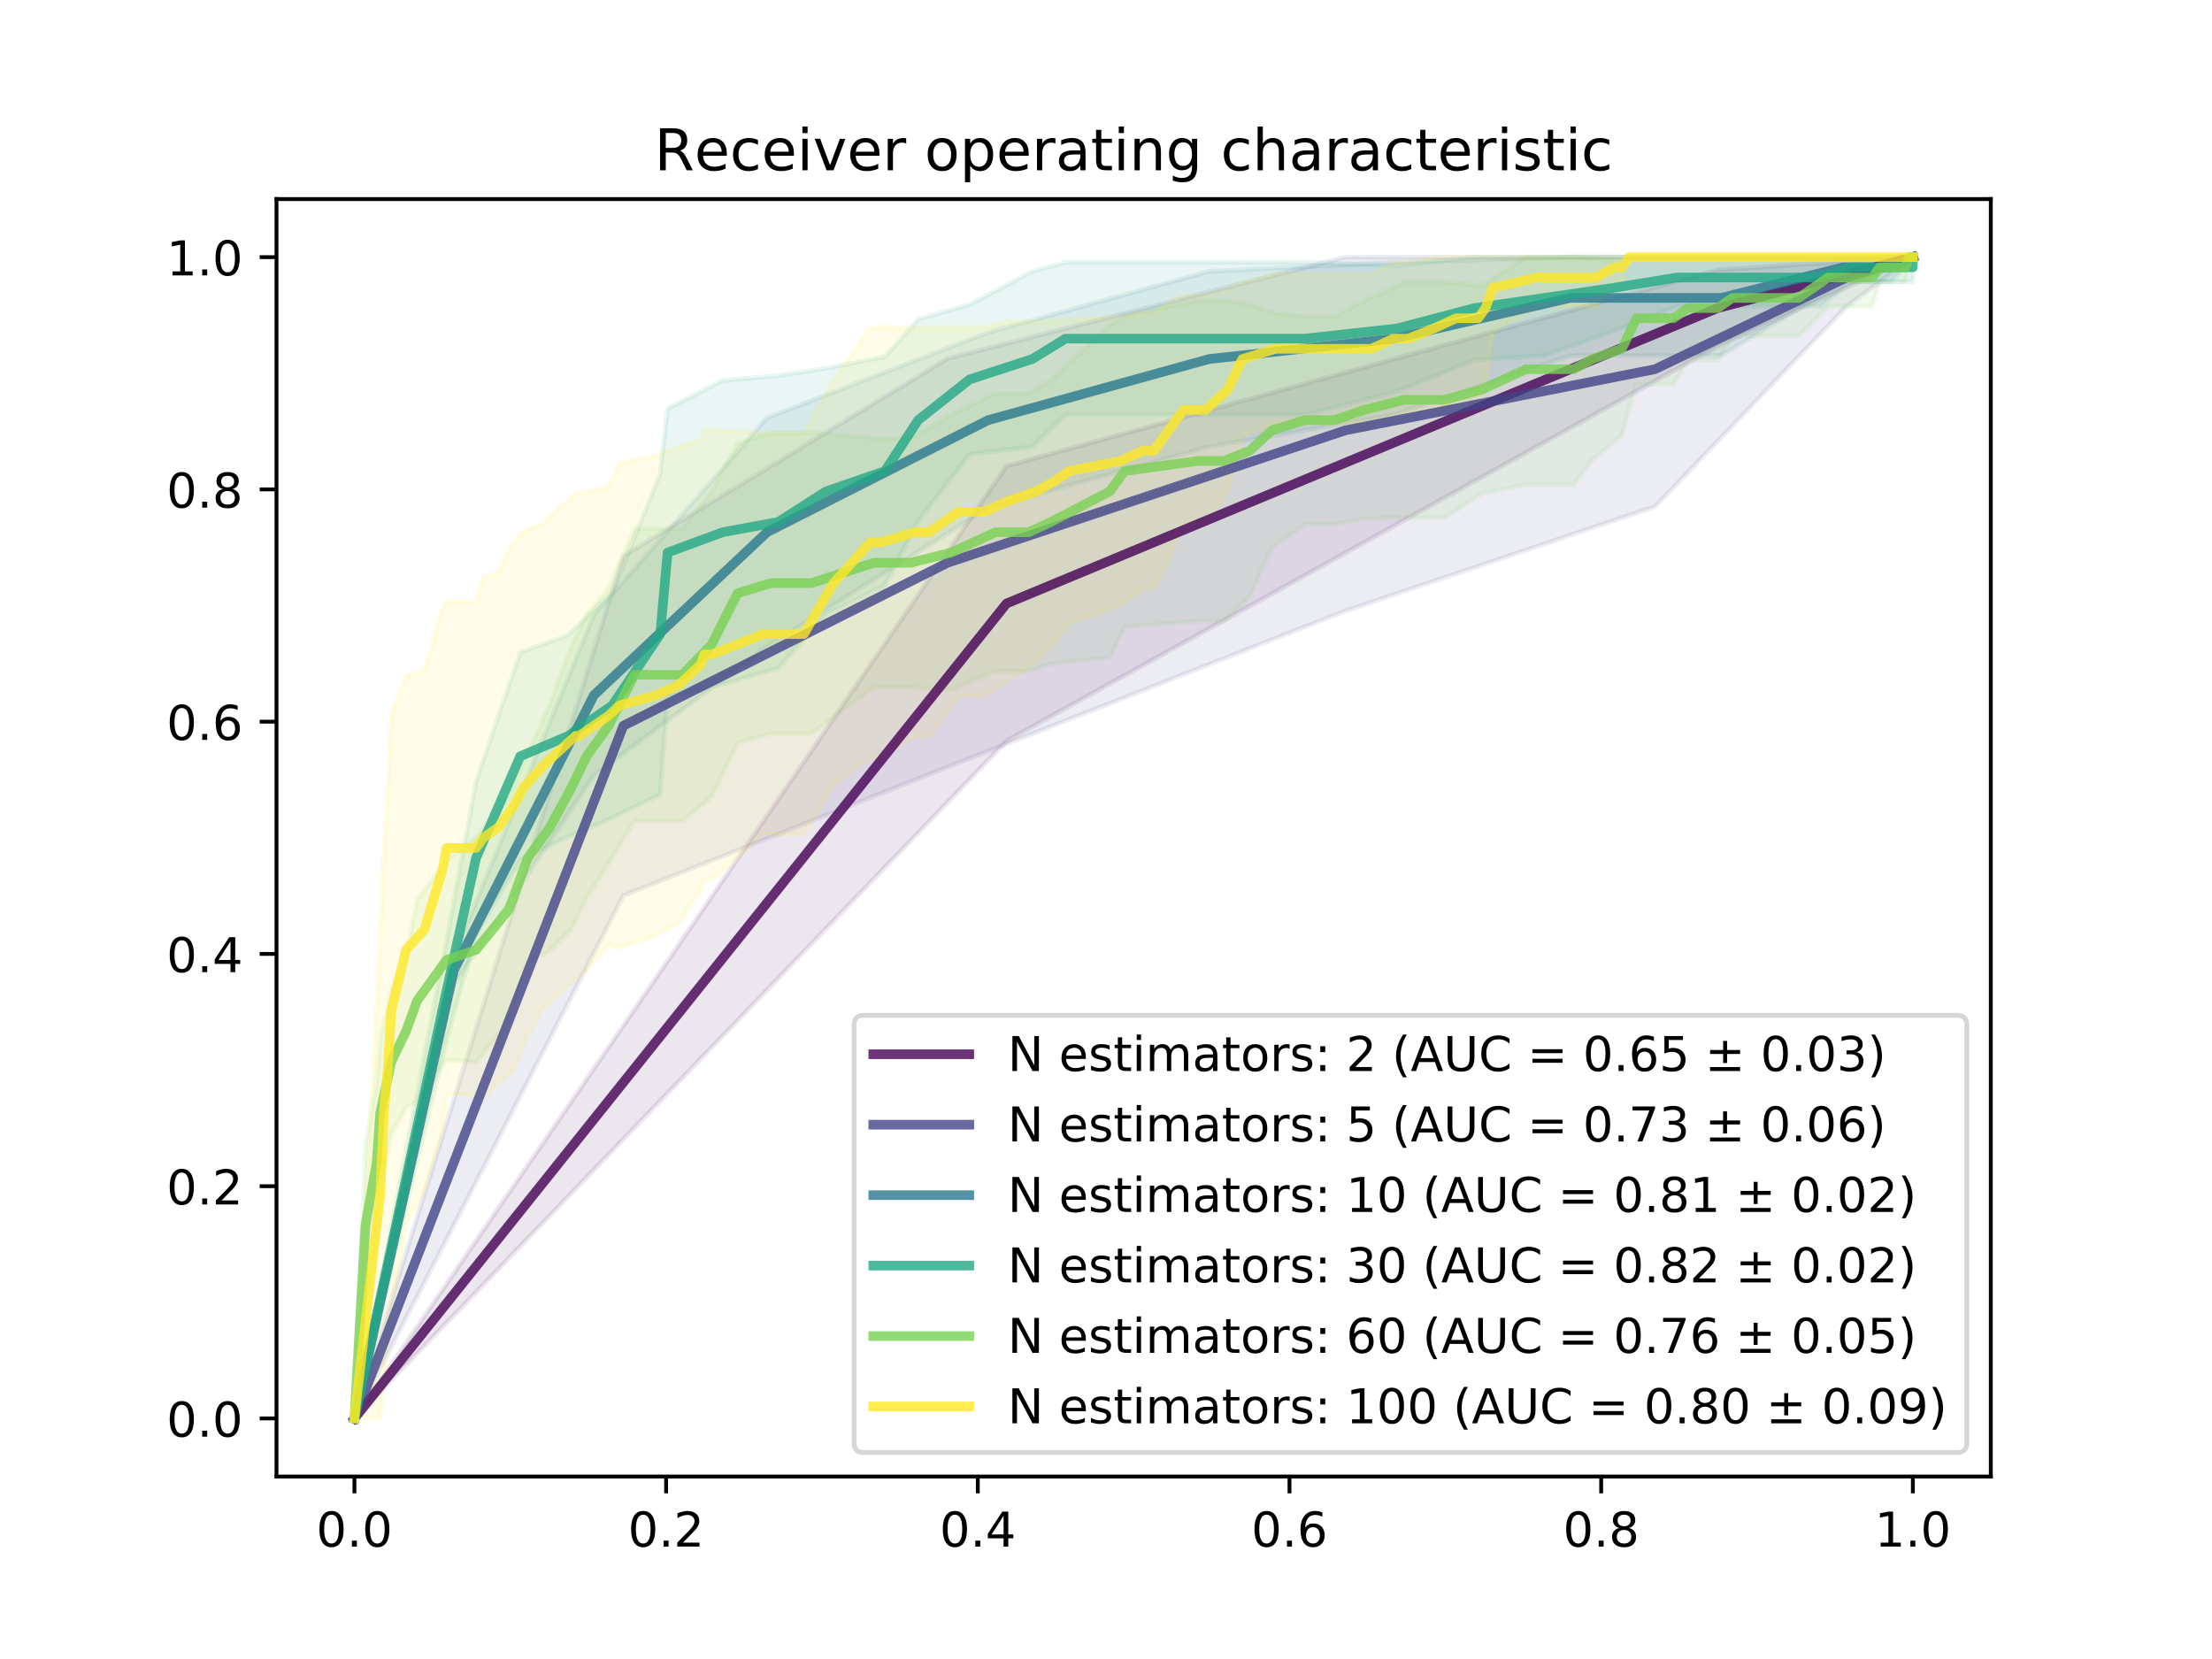 <?xml version="1.0" encoding="utf-8" standalone="no"?>
<!DOCTYPE svg PUBLIC "-//W3C//DTD SVG 1.1//EN"
  "http://www.w3.org/Graphics/SVG/1.1/DTD/svg11.dtd">
<!-- Created with matplotlib (https://matplotlib.org/) -->
<svg height="345.6pt" version="1.1" viewBox="0 0 460.8 345.6" width="460.8pt" xmlns="http://www.w3.org/2000/svg" xmlns:xlink="http://www.w3.org/1999/xlink">
 <defs>
  <style type="text/css">
*{stroke-linecap:butt;stroke-linejoin:round;}
  </style>
 </defs>
 <g id="figure_1">
  <g id="patch_1">
   <path d="M 0 345.6 
L 460.8 345.6 
L 460.8 0 
L 0 0 
z
" style="fill:#ffffff;"/>
  </g>
  <g id="axes_1">
   <g id="patch_2">
    <path d="M 57.6 307.584 
L 414.72 307.584 
L 414.72 41.472 
L 57.6 41.472 
z
" style="fill:#ffffff;"/>
   </g>
   <g id="PolyCollection_1">
    <defs>
     <path d="M 398.487 -292.032 
L 398.487 -292.032 
L 357.81 -273.481 
L 357.81 -273.481 
L 357.81 -273.481 
L 357.81 -273.481 
L 357.81 -273.481 
L 357.81 -273.481 
L 357.81 -273.481 
L 357.81 -273.481 
L 357.81 -273.481 
L 357.81 -273.481 
L 357.81 -273.481 
L 357.81 -273.481 
L 357.81 -273.481 
L 357.81 -273.481 
L 357.81 -273.481 
L 357.81 -273.481 
L 357.81 -273.481 
L 357.81 -273.481 
L 357.81 -273.481 
L 357.81 -273.481 
L 357.81 -273.481 
L 357.81 -273.481 
L 357.81 -273.481 
L 357.81 -273.481 
L 357.81 -273.481 
L 357.81 -273.481 
L 357.81 -273.481 
L 357.81 -273.481 
L 357.81 -273.481 
L 357.81 -273.481 
L 357.81 -273.481 
L 357.81 -273.481 
L 357.81 -273.481 
L 357.81 -273.481 
L 357.81 -273.481 
L 357.81 -273.481 
L 357.81 -273.481 
L 357.81 -273.481 
L 357.81 -273.481 
L 357.81 -273.481 
L 357.81 -273.481 
L 357.81 -273.481 
L 357.81 -273.481 
L 357.81 -273.481 
L 357.81 -273.481 
L 357.81 -273.481 
L 357.81 -273.481 
L 357.81 -273.481 
L 357.81 -273.481 
L 357.81 -273.481 
L 209.681 -191.252 
L 209.681 -191.252 
L 209.681 -191.252 
L 209.681 -191.252 
L 209.681 -191.252 
L 209.681 -191.252 
L 209.681 -191.252 
L 209.681 -191.252 
L 209.681 -191.252 
L 209.681 -191.252 
L 209.681 -191.252 
L 209.681 -191.252 
L 209.681 -191.252 
L 209.681 -191.252 
L 209.681 -191.252 
L 209.681 -191.252 
L 209.681 -191.252 
L 209.681 -191.252 
L 209.681 -191.252 
L 209.681 -191.252 
L 209.681 -191.252 
L 209.681 -191.252 
L 209.681 -191.252 
L 209.681 -191.252 
L 209.681 -191.252 
L 209.681 -191.252 
L 209.681 -191.252 
L 209.681 -191.252 
L 209.681 -191.252 
L 209.681 -191.252 
L 209.681 -191.252 
L 209.681 -191.252 
L 209.681 -191.252 
L 209.681 -191.252 
L 209.681 -191.252 
L 209.681 -191.252 
L 209.681 -191.252 
L 209.681 -191.252 
L 209.681 -191.252 
L 209.681 -191.252 
L 209.681 -191.252 
L 209.681 -191.252 
L 209.681 -191.252 
L 209.681 -191.252 
L 209.681 -191.252 
L 209.681 -191.252 
L 209.681 -191.252 
L 209.681 -191.252 
L 209.681 -191.252 
L 209.681 -191.252 
L 73.833 -50.112 
L 73.833 -50.112 
L 73.833 -50.112 
L 209.681 -248.509 
L 209.681 -248.509 
L 209.681 -248.509 
L 209.681 -248.509 
L 209.681 -248.509 
L 209.681 -248.509 
L 209.681 -248.509 
L 209.681 -248.509 
L 209.681 -248.509 
L 209.681 -248.509 
L 209.681 -248.509 
L 209.681 -248.509 
L 209.681 -248.509 
L 209.681 -248.509 
L 209.681 -248.509 
L 209.681 -248.509 
L 209.681 -248.509 
L 209.681 -248.509 
L 209.681 -248.509 
L 209.681 -248.509 
L 209.681 -248.509 
L 209.681 -248.509 
L 209.681 -248.509 
L 209.681 -248.509 
L 209.681 -248.509 
L 209.681 -248.509 
L 209.681 -248.509 
L 209.681 -248.509 
L 209.681 -248.509 
L 209.681 -248.509 
L 209.681 -248.509 
L 209.681 -248.509 
L 209.681 -248.509 
L 209.681 -248.509 
L 209.681 -248.509 
L 209.681 -248.509 
L 209.681 -248.509 
L 209.681 -248.509 
L 209.681 -248.509 
L 209.681 -248.509 
L 209.681 -248.509 
L 209.681 -248.509 
L 209.681 -248.509 
L 209.681 -248.509 
L 209.681 -248.509 
L 209.681 -248.509 
L 209.681 -248.509 
L 209.681 -248.509 
L 209.681 -248.509 
L 209.681 -248.509 
L 357.81 -289.362 
L 357.81 -289.362 
L 357.81 -289.362 
L 357.81 -289.362 
L 357.81 -289.362 
L 357.81 -289.362 
L 357.81 -289.362 
L 357.81 -289.362 
L 357.81 -289.362 
L 357.81 -289.362 
L 357.81 -289.362 
L 357.81 -289.362 
L 357.81 -289.362 
L 357.81 -289.362 
L 357.81 -289.362 
L 357.81 -289.362 
L 357.81 -289.362 
L 357.81 -289.362 
L 357.81 -289.362 
L 357.81 -289.362 
L 357.81 -289.362 
L 357.81 -289.362 
L 357.81 -289.362 
L 357.81 -289.362 
L 357.81 -289.362 
L 357.81 -289.362 
L 357.81 -289.362 
L 357.81 -289.362 
L 357.81 -289.362 
L 357.81 -289.362 
L 357.81 -289.362 
L 357.81 -289.362 
L 357.81 -289.362 
L 357.81 -289.362 
L 357.81 -289.362 
L 357.81 -289.362 
L 357.81 -289.362 
L 357.81 -289.362 
L 357.81 -289.362 
L 357.81 -289.362 
L 357.81 -289.362 
L 357.81 -289.362 
L 357.81 -289.362 
L 357.81 -289.362 
L 357.81 -289.362 
L 357.81 -289.362 
L 357.81 -289.362 
L 357.81 -289.362 
L 357.81 -289.362 
L 357.81 -289.362 
L 398.487 -292.032 
z
" id="mf387a8886f" style="stroke:#440154;stroke-opacity:0.1;"/>
    </defs>
    <g clip-path="url(#p6845733e0b)">
     <use style="fill:#440154;fill-opacity:0.1;stroke:#440154;stroke-opacity:0.1;" x="0" xlink:href="#mf387a8886f" y="345.6"/>
    </g>
   </g>
   <g id="PolyCollection_2">
    <defs>
     <path d="M 398.487 -292.032 
L 398.487 -292.032 
L 384.672 -281.786 
L 384.672 -281.786 
L 384.672 -281.786 
L 384.672 -281.786 
L 384.672 -281.786 
L 384.672 -281.786 
L 384.672 -281.786 
L 384.672 -281.786 
L 384.672 -281.786 
L 384.672 -281.786 
L 384.672 -281.786 
L 384.672 -281.786 
L 384.672 -281.786 
L 384.672 -281.786 
L 384.672 -281.786 
L 384.672 -281.786 
L 384.672 -281.786 
L 384.672 -281.786 
L 384.672 -281.786 
L 384.672 -281.786 
L 344.762 -240.06 
L 344.762 -240.06 
L 344.762 -240.06 
L 344.762 -240.06 
L 344.762 -240.06 
L 344.762 -240.06 
L 344.762 -240.06 
L 344.762 -240.06 
L 344.762 -240.06 
L 344.762 -240.06 
L 344.762 -240.06 
L 344.762 -240.06 
L 344.762 -240.06 
L 344.762 -240.06 
L 344.762 -240.06 
L 344.762 -240.06 
L 344.762 -240.06 
L 344.762 -240.06 
L 344.762 -240.06 
L 344.762 -240.06 
L 280.292 -218.352 
L 280.292 -218.352 
L 280.292 -218.352 
L 280.292 -218.352 
L 280.292 -218.352 
L 280.292 -218.352 
L 280.292 -218.352 
L 280.292 -218.352 
L 280.292 -218.352 
L 280.292 -218.352 
L 280.292 -218.352 
L 280.292 -218.352 
L 280.292 -218.352 
L 280.292 -218.352 
L 280.292 -218.352 
L 280.292 -218.352 
L 280.292 -218.352 
L 280.292 -218.352 
L 280.292 -218.352 
L 280.292 -218.352 
L 197.401 -185.821 
L 197.401 -185.821 
L 197.401 -185.821 
L 197.401 -185.821 
L 197.401 -185.821 
L 197.401 -185.821 
L 197.401 -185.821 
L 197.401 -185.821 
L 197.401 -185.821 
L 197.401 -185.821 
L 197.401 -185.821 
L 197.401 -185.821 
L 197.401 -185.821 
L 197.401 -185.821 
L 197.401 -185.821 
L 197.401 -185.821 
L 197.401 -185.821 
L 197.401 -185.821 
L 197.401 -185.821 
L 197.401 -185.821 
L 129.861 -159.033 
L 129.861 -159.033 
L 129.861 -159.033 
L 129.861 -159.033 
L 129.861 -159.033 
L 129.861 -159.033 
L 129.861 -159.033 
L 129.861 -159.033 
L 129.861 -159.033 
L 129.861 -159.033 
L 129.861 -159.033 
L 129.861 -159.033 
L 129.861 -159.033 
L 129.861 -159.033 
L 129.861 -159.033 
L 129.861 -159.033 
L 129.861 -159.033 
L 129.861 -159.033 
L 129.861 -159.033 
L 129.861 -159.033 
L 73.833 -50.112 
L 73.833 -50.112 
L 73.833 -50.112 
L 129.861 -229.798 
L 129.861 -229.798 
L 129.861 -229.798 
L 129.861 -229.798 
L 129.861 -229.798 
L 129.861 -229.798 
L 129.861 -229.798 
L 129.861 -229.798 
L 129.861 -229.798 
L 129.861 -229.798 
L 129.861 -229.798 
L 129.861 -229.798 
L 129.861 -229.798 
L 129.861 -229.798 
L 129.861 -229.798 
L 129.861 -229.798 
L 129.861 -229.798 
L 129.861 -229.798 
L 129.861 -229.798 
L 129.861 -229.798 
L 197.401 -270.917 
L 197.401 -270.917 
L 197.401 -270.917 
L 197.401 -270.917 
L 197.401 -270.917 
L 197.401 -270.917 
L 197.401 -270.917 
L 197.401 -270.917 
L 197.401 -270.917 
L 197.401 -270.917 
L 197.401 -270.917 
L 197.401 -270.917 
L 197.401 -270.917 
L 197.401 -270.917 
L 197.401 -270.917 
L 197.401 -270.917 
L 197.401 -270.917 
L 197.401 -270.917 
L 197.401 -270.917 
L 197.401 -270.917 
L 280.292 -292.032 
L 280.292 -292.032 
L 280.292 -292.032 
L 280.292 -292.032 
L 280.292 -292.032 
L 280.292 -292.032 
L 280.292 -292.032 
L 280.292 -292.032 
L 280.292 -292.032 
L 280.292 -292.032 
L 280.292 -292.032 
L 280.292 -292.032 
L 280.292 -292.032 
L 280.292 -292.032 
L 280.292 -292.032 
L 280.292 -292.032 
L 280.292 -292.032 
L 280.292 -292.032 
L 280.292 -292.032 
L 280.292 -292.032 
L 344.762 -292.032 
L 344.762 -292.032 
L 344.762 -292.032 
L 344.762 -292.032 
L 344.762 -292.032 
L 344.762 -292.032 
L 344.762 -292.032 
L 344.762 -292.032 
L 344.762 -292.032 
L 344.762 -292.032 
L 344.762 -292.032 
L 344.762 -292.032 
L 344.762 -292.032 
L 344.762 -292.032 
L 344.762 -292.032 
L 344.762 -292.032 
L 344.762 -292.032 
L 344.762 -292.032 
L 344.762 -292.032 
L 344.762 -292.032 
L 384.672 -292.032 
L 384.672 -292.032 
L 384.672 -292.032 
L 384.672 -292.032 
L 384.672 -292.032 
L 384.672 -292.032 
L 384.672 -292.032 
L 384.672 -292.032 
L 384.672 -292.032 
L 384.672 -292.032 
L 384.672 -292.032 
L 384.672 -292.032 
L 384.672 -292.032 
L 384.672 -292.032 
L 384.672 -292.032 
L 384.672 -292.032 
L 384.672 -292.032 
L 384.672 -292.032 
L 384.672 -292.032 
L 384.672 -292.032 
L 398.487 -292.032 
z
" id="m4bf5219bba" style="stroke:#414487;stroke-opacity:0.1;"/>
    </defs>
    <g clip-path="url(#p6845733e0b)">
     <use style="fill:#414487;fill-opacity:0.1;stroke:#414487;stroke-opacity:0.1;" x="0" xlink:href="#m4bf5219bba" y="345.6"/>
    </g>
   </g>
   <g id="PolyCollection_3">
    <defs>
     <path d="M 398.487 -292.032 
L 398.487 -292.032 
L 393.882 -286.909 
L 393.882 -286.909 
L 393.882 -286.909 
L 393.882 -286.909 
L 393.882 -286.909 
L 393.882 -286.909 
L 393.882 -286.909 
L 393.882 -286.909 
L 393.882 -286.909 
L 393.882 -286.909 
L 383.905 -286.909 
L 383.905 -286.909 
L 383.905 -286.909 
L 383.905 -286.909 
L 383.905 -286.909 
L 383.905 -286.909 
L 383.905 -286.909 
L 383.905 -286.909 
L 383.905 -286.909 
L 383.905 -286.909 
L 358.577 -271.539 
L 358.577 -271.539 
L 358.577 -271.539 
L 358.577 -271.539 
L 358.577 -271.539 
L 358.577 -271.539 
L 358.577 -271.539 
L 358.577 -271.539 
L 358.577 -271.539 
L 358.577 -271.539 
L 327.109 -271.539 
L 327.109 -271.539 
L 327.109 -271.539 
L 327.109 -271.539 
L 327.109 -271.539 
L 327.109 -271.539 
L 327.109 -271.539 
L 327.109 -271.539 
L 327.109 -271.539 
L 327.109 -271.539 
L 290.269 -259.175 
L 290.269 -259.175 
L 290.269 -259.175 
L 290.269 -259.175 
L 290.269 -259.175 
L 290.269 -259.175 
L 290.269 -259.175 
L 290.269 -259.175 
L 290.269 -259.175 
L 290.269 -259.175 
L 251.894 -252.556 
L 251.894 -252.556 
L 251.894 -252.556 
L 251.894 -252.556 
L 251.894 -252.556 
L 251.894 -252.556 
L 251.894 -252.556 
L 251.894 -252.556 
L 251.894 -252.556 
L 251.894 -252.556 
L 205.844 -239.823 
L 205.844 -239.823 
L 205.844 -239.823 
L 205.844 -239.823 
L 205.844 -239.823 
L 205.844 -239.823 
L 205.844 -239.823 
L 205.844 -239.823 
L 205.844 -239.823 
L 159.793 -210.915 
L 159.793 -210.915 
L 159.793 -210.915 
L 159.793 -210.915 
L 159.793 -210.915 
L 159.793 -210.915 
L 159.793 -210.915 
L 159.793 -210.915 
L 159.793 -210.915 
L 159.793 -210.915 
L 159.793 -210.915 
L 123.721 -184.072 
L 123.721 -184.072 
L 123.721 -184.072 
L 123.721 -184.072 
L 123.721 -184.072 
L 123.721 -184.072 
L 123.721 -184.072 
L 123.721 -184.072 
L 123.721 -184.072 
L 123.721 -184.072 
L 94.555 -140.484 
L 94.555 -140.484 
L 94.555 -140.484 
L 94.555 -140.484 
L 94.555 -140.484 
L 94.555 -140.484 
L 94.555 -140.484 
L 94.555 -140.484 
L 94.555 -140.484 
L 94.555 -140.484 
L 73.833 -50.112 
L 73.833 -50.112 
L 73.833 -50.112 
L 94.555 -146.486 
L 94.555 -146.486 
L 94.555 -146.486 
L 94.555 -146.486 
L 94.555 -146.486 
L 94.555 -146.486 
L 94.555 -146.486 
L 94.555 -146.486 
L 94.555 -146.486 
L 94.555 -146.486 
L 123.721 -217.491 
L 123.721 -217.491 
L 123.721 -217.491 
L 123.721 -217.491 
L 123.721 -217.491 
L 123.721 -217.491 
L 123.721 -217.491 
L 123.721 -217.491 
L 123.721 -217.491 
L 123.721 -217.491 
L 159.793 -258.556 
L 159.793 -258.556 
L 159.793 -258.556 
L 159.793 -258.556 
L 159.793 -258.556 
L 159.793 -258.556 
L 159.793 -258.556 
L 159.793 -258.556 
L 159.793 -258.556 
L 159.793 -258.556 
L 159.793 -258.556 
L 205.844 -276.333 
L 205.844 -276.333 
L 205.844 -276.333 
L 205.844 -276.333 
L 205.844 -276.333 
L 205.844 -276.333 
L 205.844 -276.333 
L 205.844 -276.333 
L 205.844 -276.333 
L 251.894 -289.066 
L 251.894 -289.066 
L 251.894 -289.066 
L 251.894 -289.066 
L 251.894 -289.066 
L 251.894 -289.066 
L 251.894 -289.066 
L 251.894 -289.066 
L 251.894 -289.066 
L 251.894 -289.066 
L 290.269 -290.936 
L 290.269 -290.936 
L 290.269 -290.936 
L 290.269 -290.936 
L 290.269 -290.936 
L 290.269 -290.936 
L 290.269 -290.936 
L 290.269 -290.936 
L 290.269 -290.936 
L 290.269 -290.936 
L 327.109 -292.032 
L 327.109 -292.032 
L 327.109 -292.032 
L 327.109 -292.032 
L 327.109 -292.032 
L 327.109 -292.032 
L 327.109 -292.032 
L 327.109 -292.032 
L 327.109 -292.032 
L 327.109 -292.032 
L 358.577 -292.032 
L 358.577 -292.032 
L 358.577 -292.032 
L 358.577 -292.032 
L 358.577 -292.032 
L 358.577 -292.032 
L 358.577 -292.032 
L 358.577 -292.032 
L 358.577 -292.032 
L 358.577 -292.032 
L 383.905 -292.032 
L 383.905 -292.032 
L 383.905 -292.032 
L 383.905 -292.032 
L 383.905 -292.032 
L 383.905 -292.032 
L 383.905 -292.032 
L 383.905 -292.032 
L 383.905 -292.032 
L 383.905 -292.032 
L 393.882 -292.032 
L 393.882 -292.032 
L 393.882 -292.032 
L 393.882 -292.032 
L 393.882 -292.032 
L 393.882 -292.032 
L 393.882 -292.032 
L 393.882 -292.032 
L 393.882 -292.032 
L 393.882 -292.032 
L 398.487 -292.032 
z
" id="m9090a36ce1" style="stroke:#2a788e;stroke-opacity:0.1;"/>
    </defs>
    <g clip-path="url(#p6845733e0b)">
     <use style="fill:#2a788e;fill-opacity:0.1;stroke:#2a788e;stroke-opacity:0.1;" x="0" xlink:href="#m9090a36ce1" y="345.6"/>
    </g>
   </g>
   <g id="PolyCollection_4">
    <defs>
     <path d="M 398.487 -292.032 
L 398.487 -292.032 
L 398.487 -286.909 
L 398.487 -286.909 
L 398.487 -286.909 
L 395.417 -286.909 
L 395.417 -286.909 
L 395.417 -286.909 
L 391.58 -286.909 
L 391.58 -286.909 
L 391.58 -286.909 
L 391.58 -286.909 
L 385.44 -286.909 
L 385.44 -286.909 
L 385.44 -286.909 
L 379.3 -281.786 
L 379.3 -281.786 
L 379.3 -281.786 
L 366.252 -281.786 
L 366.252 -281.786 
L 366.252 -281.786 
L 366.252 -281.786 
L 357.042 -281.786 
L 357.042 -281.786 
L 357.042 -281.786 
L 349.367 -281.786 
L 349.367 -281.786 
L 349.367 -281.786 
L 336.319 -276.662 
L 336.319 -276.662 
L 336.319 -276.662 
L 336.319 -276.662 
L 321.737 -271.539 
L 321.737 -271.539 
L 321.737 -271.539 
L 307.154 -270.601 
L 307.154 -270.601 
L 307.154 -270.601 
L 291.037 -264.096 
L 291.037 -264.096 
L 291.037 -264.096 
L 291.037 -264.096 
L 271.849 -259.175 
L 271.849 -259.175 
L 271.849 -259.175 
L 254.964 -259.175 
L 254.964 -259.175 
L 254.964 -259.175 
L 239.614 -259.175 
L 239.614 -259.175 
L 239.614 -259.175 
L 239.614 -259.175 
L 221.961 -259.175 
L 221.961 -259.175 
L 221.961 -259.175 
L 215.054 -252.556 
L 215.054 -252.556 
L 215.054 -252.556 
L 202.006 -250.973 
L 202.006 -250.973 
L 202.006 -250.973 
L 202.006 -250.973 
L 191.261 -237.071 
L 191.261 -237.071 
L 191.261 -237.071 
L 184.353 -223.647 
L 184.353 -223.647 
L 184.353 -223.647 
L 172.073 -217.582 
L 172.073 -217.582 
L 172.073 -217.582 
L 162.096 -206.399 
L 162.096 -206.399 
L 162.096 -206.399 
L 162.096 -206.399 
L 150.583 -203.117 
L 150.583 -203.117 
L 150.583 -203.117 
L 139.071 -200.48 
L 139.071 -200.48 
L 139.071 -200.48 
L 139.071 -200.48 
L 137.536 -180.095 
L 137.536 -180.095 
L 137.536 -180.095 
L 127.558 -175.22 
L 127.558 -175.22 
L 127.558 -175.22 
L 118.348 -171.285 
L 118.348 -171.285 
L 118.348 -171.285 
L 118.348 -171.285 
L 108.37 -166.408 
L 108.37 -166.408 
L 108.37 -166.408 
L 99.16 -150.947 
L 99.16 -150.947 
L 99.16 -150.947 
L 93.02 -128.844 
L 93.02 -128.844 
L 93.02 -128.844 
L 93.02 -128.844 
L 73.833 -50.112 
L 73.833 -50.112 
L 73.833 -50.112 
L 93.02 -149.637 
L 93.02 -149.637 
L 93.02 -149.637 
L 93.02 -149.637 
L 99.16 -182.708 
L 99.16 -182.708 
L 99.16 -182.708 
L 108.37 -209.69 
L 108.37 -209.69 
L 108.37 -209.69 
L 118.348 -213.301 
L 118.348 -213.301 
L 118.348 -213.301 
L 118.348 -213.301 
L 127.558 -222.099 
L 127.558 -222.099 
L 127.558 -222.099 
L 137.536 -246.933 
L 137.536 -246.933 
L 137.536 -246.933 
L 139.071 -260.502 
L 139.071 -260.502 
L 139.071 -260.502 
L 139.071 -260.502 
L 150.583 -266.354 
L 150.583 -266.354 
L 150.583 -266.354 
L 162.096 -267.315 
L 162.096 -267.315 
L 162.096 -267.315 
L 162.096 -267.315 
L 172.073 -268.865 
L 172.073 -268.865 
L 172.073 -268.865 
L 184.353 -271.288 
L 184.353 -271.288 
L 184.353 -271.288 
L 191.261 -279.086 
L 191.261 -279.086 
L 191.261 -279.086 
L 202.006 -282.161 
L 202.006 -282.161 
L 202.006 -282.161 
L 202.006 -282.161 
L 215.054 -289.066 
L 215.054 -289.066 
L 215.054 -289.066 
L 221.961 -290.936 
L 221.961 -290.936 
L 221.961 -290.936 
L 239.614 -290.936 
L 239.614 -290.936 
L 239.614 -290.936 
L 239.614 -290.936 
L 254.964 -290.936 
L 254.964 -290.936 
L 254.964 -290.936 
L 271.849 -290.936 
L 271.849 -290.936 
L 271.849 -290.936 
L 291.037 -290.259 
L 291.037 -290.259 
L 291.037 -290.259 
L 291.037 -290.259 
L 307.154 -292.032 
L 307.154 -292.032 
L 307.154 -292.032 
L 321.737 -292.032 
L 321.737 -292.032 
L 321.737 -292.032 
L 336.319 -292.032 
L 336.319 -292.032 
L 336.319 -292.032 
L 336.319 -292.032 
L 349.367 -292.032 
L 349.367 -292.032 
L 349.367 -292.032 
L 357.042 -292.032 
L 357.042 -292.032 
L 357.042 -292.032 
L 366.252 -292.032 
L 366.252 -292.032 
L 366.252 -292.032 
L 366.252 -292.032 
L 379.3 -292.032 
L 379.3 -292.032 
L 379.3 -292.032 
L 385.44 -292.032 
L 385.44 -292.032 
L 385.44 -292.032 
L 391.58 -292.032 
L 391.58 -292.032 
L 391.58 -292.032 
L 391.58 -292.032 
L 395.417 -292.032 
L 395.417 -292.032 
L 395.417 -292.032 
L 398.487 -292.032 
L 398.487 -292.032 
L 398.487 -292.032 
L 398.487 -292.032 
z
" id="m5a57d93a36" style="stroke:#22a884;stroke-opacity:0.1;"/>
    </defs>
    <g clip-path="url(#p6845733e0b)">
     <use style="fill:#22a884;fill-opacity:0.1;stroke:#22a884;stroke-opacity:0.1;" x="0" xlink:href="#m5a57d93a36" y="345.6"/>
    </g>
   </g>
   <g id="PolyCollection_5">
    <defs>
     <path d="M 398.487 -292.032 
L 398.487 -292.032 
L 397.72 -292.032 
L 397.72 -292.032 
L 397.72 -292.032 
L 396.952 -286.909 
L 396.952 -286.909 
L 396.185 -286.909 
L 394.65 -286.909 
L 394.65 -286.909 
L 391.58 -286.909 
L 391.58 -286.909 
L 390.045 -281.786 
L 386.975 -281.786 
L 386.975 -281.786 
L 380.835 -281.786 
L 380.835 -281.786 
L 374.695 -275.603 
L 370.09 -275.603 
L 370.09 -275.603 
L 360.88 -275.603 
L 360.88 -275.603 
L 357.81 -270.601 
L 354.739 -270.601 
L 354.739 -270.601 
L 351.669 -270.601 
L 351.669 -270.601 
L 348.599 -265.547 
L 340.924 -265.547 
L 340.924 -265.547 
L 337.854 -254.926 
L 337.854 -254.926 
L 331.714 -249.803 
L 327.877 -244.68 
L 327.877 -244.68 
L 317.899 -244.68 
L 308.689 -242.803 
L 308.689 -242.803 
L 301.014 -237.757 
L 301.014 -237.757 
L 292.572 -237.757 
L 292.572 -237.757 
L 284.129 -237.543 
L 277.989 -236.437 
L 277.989 -236.437 
L 271.849 -236.437 
L 271.849 -236.437 
L 264.941 -231.391 
L 260.336 -221.254 
L 260.336 -221.254 
L 254.964 -216.171 
L 254.964 -216.171 
L 249.591 -216.171 
L 234.241 -215.006 
L 234.241 -215.006 
L 231.171 -208.613 
L 231.171 -208.613 
L 218.891 -207.3 
L 214.286 -205.794 
L 214.286 -205.794 
L 207.379 -205.794 
L 207.379 -205.794 
L 198.169 -201.862 
L 189.726 -202.378 
L 189.726 -202.378 
L 182.051 -202.378 
L 182.051 -202.378 
L 169.003 -192.792 
L 160.561 -192.792 
L 160.561 -192.792 
L 153.653 -190.814 
L 148.281 -179.631 
L 148.281 -179.631 
L 142.141 -174.568 
L 142.141 -174.568 
L 137.536 -174.568 
L 137.536 -174.568 
L 132.163 -174.568 
L 126.791 -165.786 
L 126.791 -165.786 
L 122.186 -158.491 
L 122.186 -158.491 
L 119.116 -152.125 
L 114.51 -147.553 
L 114.51 -147.553 
L 109.905 -145.186 
L 109.905 -145.186 
L 106.068 -132.778 
L 99.16 -124.289 
L 99.16 -124.289 
L 93.02 -124.814 
L 93.02 -124.814 
L 86.88 -116.111 
L 84.578 -114.872 
L 84.578 -114.872 
L 81.508 -109.38 
L 79.205 -98.181 
L 79.205 -98.181 
L 78.438 -86.455 
L 78.438 -86.455 
L 76.135 -73.723 
L 76.135 -73.723 
L 73.833 -50.112 
L 73.833 -50.112 
L 73.833 -50.112 
L 76.135 -107.141 
L 76.135 -107.141 
L 78.438 -119.874 
L 78.438 -119.874 
L 79.205 -129.369 
L 79.205 -129.369 
L 81.508 -139.391 
L 84.578 -146.632 
L 84.578 -146.632 
L 86.88 -158.126 
L 93.02 -166.399 
L 93.02 -166.399 
L 99.16 -171.168 
L 99.16 -171.168 
L 106.068 -179.657 
L 109.905 -188.469 
L 109.905 -188.469 
L 114.51 -198.836 
L 114.51 -198.836 
L 119.116 -211.24 
L 122.186 -217.606 
L 122.186 -217.606 
L 126.791 -223.044 
L 126.791 -223.044 
L 132.163 -235.484 
L 137.536 -235.484 
L 137.536 -235.484 
L 142.141 -235.484 
L 142.141 -235.484 
L 148.281 -243.153 
L 148.281 -243.153 
L 153.653 -253.191 
L 160.561 -255.457 
L 160.561 -255.457 
L 169.003 -255.457 
L 182.051 -254.359 
L 182.051 -254.359 
L 189.726 -254.359 
L 189.726 -254.359 
L 198.169 -259.12 
L 207.379 -263.677 
L 207.379 -263.677 
L 214.286 -263.677 
L 214.286 -263.677 
L 218.891 -266.415 
L 231.171 -277.834 
L 231.171 -277.834 
L 234.241 -279.93 
L 234.241 -279.93 
L 249.591 -283.009 
L 254.964 -283.009 
L 254.964 -283.009 
L 260.336 -282.17 
L 260.336 -282.17 
L 264.941 -280.521 
L 271.849 -279.72 
L 271.849 -279.72 
L 277.989 -279.72 
L 277.989 -279.72 
L 284.129 -282.858 
L 292.572 -286.888 
L 292.572 -286.888 
L 301.014 -286.888 
L 301.014 -286.888 
L 308.689 -286.086 
L 308.689 -286.086 
L 317.899 -292.032 
L 327.877 -292.032 
L 327.877 -292.032 
L 331.714 -291.819 
L 337.854 -290.94 
L 337.854 -290.94 
L 340.924 -292.032 
L 340.924 -292.032 
L 348.599 -292.032 
L 351.669 -292.032 
L 351.669 -292.032 
L 354.739 -292.032 
L 354.739 -292.032 
L 357.81 -292.032 
L 360.88 -291.484 
L 360.88 -291.484 
L 370.09 -291.484 
L 370.09 -291.484 
L 374.695 -291.484 
L 380.835 -292.032 
L 380.835 -292.032 
L 386.975 -292.032 
L 386.975 -292.032 
L 390.045 -292.032 
L 391.58 -292.032 
L 391.58 -292.032 
L 394.65 -292.032 
L 394.65 -292.032 
L 396.185 -292.032 
L 396.952 -292.032 
L 396.952 -292.032 
L 397.72 -292.032 
L 397.72 -292.032 
L 397.72 -292.032 
L 398.487 -292.032 
z
" id="ma288db9604" style="stroke:#7ad151;stroke-opacity:0.1;"/>
    </defs>
    <g clip-path="url(#p6845733e0b)">
     <use style="fill:#7ad151;fill-opacity:0.1;stroke:#7ad151;stroke-opacity:0.1;" x="0" xlink:href="#ma288db9604" y="345.6"/>
    </g>
   </g>
   <g id="PolyCollection_6">
    <defs>
     <path d="M 398.487 -292.032 
L 398.487 -292.032 
L 397.72 -292.032 
L 397.72 -292.032 
L 397.72 -292.032 
L 397.72 -292.032 
L 396.185 -292.032 
L 393.882 -292.032 
L 393.882 -292.032 
L 393.882 -292.032 
L 392.347 -292.032 
L 390.812 -292.032 
L 390.045 -292.032 
L 387.742 -292.032 
L 386.207 -292.032 
L 383.137 -292.032 
L 381.602 -292.032 
L 380.067 -292.032 
L 376.23 -292.032 
L 373.927 -292.032 
L 371.625 -292.032 
L 368.555 -292.032 
L 367.787 -292.032 
L 365.485 -292.032 
L 360.88 -292.032 
L 357.042 -292.032 
L 354.739 -292.032 
L 350.902 -292.032 
L 347.832 -292.032 
L 342.459 -292.032 
L 339.389 -292.032 
L 337.854 -286.909 
L 336.319 -286.909 
L 332.482 -281.786 
L 325.574 -281.786 
L 320.202 -281.786 
L 310.992 -276.662 
L 310.992 -276.662 
L 309.457 -266.416 
L 307.922 -261.293 
L 303.317 -261.293 
L 298.712 -260.468 
L 293.339 -259.175 
L 293.339 -259.175 
L 290.269 -259.175 
L 285.664 -257.339 
L 279.524 -257.339 
L 274.919 -257.339 
L 265.709 -257.339 
L 265.709 -257.339 
L 258.801 -254.931 
L 255.731 -243.437 
L 251.126 -236.38 
L 246.521 -236.38 
L 243.451 -229.282 
L 240.381 -223.083 
L 238.079 -223.083 
L 233.474 -219.579 
L 222.729 -215.849 
L 222.729 -215.849 
L 219.659 -211.927 
L 215.821 -207.841 
L 209.681 -203.618 
L 205.076 -200.664 
L 199.704 -200.664 
L 193.563 -192.187 
L 190.493 -192.187 
L 183.586 -187.797 
L 181.283 -187.797 
L 173.608 -182.109 
L 167.468 -171.821 
L 165.933 -171.821 
L 165.933 -171.821 
L 160.561 -171.821 
L 159.026 -171.821 
L 153.653 -167.183 
L 148.281 -162.487 
L 146.746 -162.487 
L 145.978 -160.269 
L 141.373 -153.317 
L 136.768 -150.833 
L 129.093 -148.173 
L 126.791 -148.896 
L 120.651 -141.807 
L 119.883 -141.807 
L 119.883 -141.807 
L 112.975 -135.44 
L 109.138 -128.334 
L 106.835 -122.427 
L 103.765 -120.099 
L 100.695 -116.803 
L 99.16 -117.667 
L 95.323 -117.667 
L 93.02 -117.667 
L 92.253 -110.436 
L 88.415 -97.953 
L 84.578 -90.708 
L 84.578 -90.708 
L 81.508 -72.981 
L 80.74 -65.242 
L 79.973 -59.506 
L 79.205 -50.112 
L 73.833 -50.112 
L 73.833 -50.112 
L 73.833 -50.112 
L 79.205 -149.382 
L 79.973 -168.045 
L 80.74 -179.285 
L 81.508 -197.011 
L 84.578 -204.75 
L 84.578 -204.75 
L 88.415 -205.993 
L 92.253 -218.975 
L 93.02 -220.233 
L 95.323 -220.233 
L 99.16 -220.233 
L 100.695 -225.341 
L 103.765 -226.289 
L 106.835 -232.45 
L 109.138 -235.031 
L 112.975 -236.413 
L 119.883 -242.78 
L 119.883 -242.78 
L 120.651 -242.78 
L 126.791 -244.178 
L 129.093 -249.146 
L 136.768 -250.73 
L 141.373 -252.49 
L 145.978 -254.027 
L 146.746 -256.053 
L 148.281 -256.053 
L 153.653 -255.601 
L 159.026 -255.207 
L 160.561 -255.207 
L 165.933 -255.207 
L 165.933 -255.207 
L 167.468 -255.207 
L 173.608 -266.14 
L 181.283 -277.429 
L 183.586 -277.429 
L 190.493 -277.283 
L 193.563 -277.283 
L 199.704 -277.295 
L 205.076 -277.295 
L 209.681 -278.585 
L 215.821 -278.606 
L 219.659 -278.765 
L 222.729 -279.086 
L 222.729 -279.086 
L 233.474 -279.601 
L 238.079 -280.341 
L 240.381 -280.341 
L 243.451 -282.631 
L 246.521 -284.021 
L 251.126 -284.021 
L 255.731 -285.452 
L 258.801 -286.691 
L 265.709 -288.527 
L 265.709 -288.527 
L 274.919 -288.527 
L 279.524 -288.527 
L 285.664 -288.527 
L 290.269 -290.936 
L 293.339 -290.936 
L 293.339 -290.936 
L 298.712 -292.032 
L 303.317 -292.032 
L 307.922 -292.032 
L 309.457 -292.032 
L 310.992 -292.032 
L 310.992 -292.032 
L 320.202 -292.032 
L 325.574 -292.032 
L 332.482 -292.032 
L 336.319 -292.032 
L 337.854 -292.032 
L 339.389 -292.032 
L 342.459 -292.032 
L 347.832 -292.032 
L 350.902 -292.032 
L 354.739 -292.032 
L 357.042 -292.032 
L 360.88 -292.032 
L 365.485 -292.032 
L 367.787 -292.032 
L 368.555 -292.032 
L 371.625 -292.032 
L 373.927 -292.032 
L 376.23 -292.032 
L 380.067 -292.032 
L 381.602 -292.032 
L 383.137 -292.032 
L 386.207 -292.032 
L 387.742 -292.032 
L 390.045 -292.032 
L 390.812 -292.032 
L 392.347 -292.032 
L 393.882 -292.032 
L 393.882 -292.032 
L 393.882 -292.032 
L 396.185 -292.032 
L 397.72 -292.032 
L 397.72 -292.032 
L 397.72 -292.032 
L 397.72 -292.032 
L 398.487 -292.032 
z
" id="ma440f29278" style="stroke:#fde725;stroke-opacity:0.1;"/>
    </defs>
    <g clip-path="url(#p6845733e0b)">
     <use style="fill:#fde725;fill-opacity:0.1;stroke:#fde725;stroke-opacity:0.1;" x="0" xlink:href="#ma440f29278" y="345.6"/>
    </g>
   </g>
   <g id="matplotlib.axis_1">
    <g id="xtick_1">
     <g id="line2d_1">
      <defs>
       <path d="M 0 0 
L 0 3.5 
" id="mda1bca0277" style="stroke:#000000;stroke-width:0.8;"/>
      </defs>
      <g>
       <use style="stroke:#000000;stroke-width:0.8;" x="73.833" xlink:href="#mda1bca0277" y="307.584"/>
      </g>
     </g>
     <g id="text_1">
      <!-- 0.0 -->
      <defs>
       <path d="M 31.781 66.406 
Q 24.172 66.406 20.328 58.906 
Q 16.5 51.422 16.5 36.375 
Q 16.5 21.391 20.328 13.891 
Q 24.172 6.391 31.781 6.391 
Q 39.453 6.391 43.281 13.891 
Q 47.125 21.391 47.125 36.375 
Q 47.125 51.422 43.281 58.906 
Q 39.453 66.406 31.781 66.406 
z
M 31.781 74.219 
Q 44.047 74.219 50.516 64.516 
Q 56.984 54.828 56.984 36.375 
Q 56.984 17.969 50.516 8.266 
Q 44.047 -1.422 31.781 -1.422 
Q 19.531 -1.422 13.062 8.266 
Q 6.594 17.969 6.594 36.375 
Q 6.594 54.828 13.062 64.516 
Q 19.531 74.219 31.781 74.219 
z
" id="DejaVuSans-48"/>
       <path d="M 10.688 12.406 
L 21 12.406 
L 21 0 
L 10.688 0 
z
" id="DejaVuSans-46"/>
      </defs>
      <g transform="translate(65.881 322.182)scale(0.1 -0.1)">
       <use xlink:href="#DejaVuSans-48"/>
       <use x="63.623" xlink:href="#DejaVuSans-46"/>
       <use x="95.41" xlink:href="#DejaVuSans-48"/>
      </g>
     </g>
    </g>
    <g id="xtick_2">
     <g id="line2d_2">
      <g>
       <use style="stroke:#000000;stroke-width:0.8;" x="138.764" xlink:href="#mda1bca0277" y="307.584"/>
      </g>
     </g>
     <g id="text_2">
      <!-- 0.2 -->
      <defs>
       <path d="M 19.188 8.297 
L 53.609 8.297 
L 53.609 0 
L 7.328 0 
L 7.328 8.297 
Q 12.938 14.109 22.625 23.891 
Q 32.328 33.688 34.812 36.531 
Q 39.547 41.844 41.422 45.531 
Q 43.312 49.219 43.312 52.781 
Q 43.312 58.594 39.234 62.25 
Q 35.156 65.922 28.609 65.922 
Q 23.969 65.922 18.812 64.312 
Q 13.672 62.703 7.812 59.422 
L 7.812 69.391 
Q 13.766 71.781 18.938 73 
Q 24.125 74.219 28.422 74.219 
Q 39.75 74.219 46.484 68.547 
Q 53.219 62.891 53.219 53.422 
Q 53.219 48.922 51.531 44.891 
Q 49.859 40.875 45.406 35.406 
Q 44.188 33.984 37.641 27.219 
Q 31.109 20.453 19.188 8.297 
z
" id="DejaVuSans-50"/>
      </defs>
      <g transform="translate(130.812 322.182)scale(0.1 -0.1)">
       <use xlink:href="#DejaVuSans-48"/>
       <use x="63.623" xlink:href="#DejaVuSans-46"/>
       <use x="95.41" xlink:href="#DejaVuSans-50"/>
      </g>
     </g>
    </g>
    <g id="xtick_3">
     <g id="line2d_3">
      <g>
       <use style="stroke:#000000;stroke-width:0.8;" x="203.695" xlink:href="#mda1bca0277" y="307.584"/>
      </g>
     </g>
     <g id="text_3">
      <!-- 0.4 -->
      <defs>
       <path d="M 37.797 64.312 
L 12.891 25.391 
L 37.797 25.391 
z
M 35.203 72.906 
L 47.609 72.906 
L 47.609 25.391 
L 58.016 25.391 
L 58.016 17.188 
L 47.609 17.188 
L 47.609 0 
L 37.797 0 
L 37.797 17.188 
L 4.891 17.188 
L 4.891 26.703 
z
" id="DejaVuSans-52"/>
      </defs>
      <g transform="translate(195.743 322.182)scale(0.1 -0.1)">
       <use xlink:href="#DejaVuSans-48"/>
       <use x="63.623" xlink:href="#DejaVuSans-46"/>
       <use x="95.41" xlink:href="#DejaVuSans-52"/>
      </g>
     </g>
    </g>
    <g id="xtick_4">
     <g id="line2d_4">
      <g>
       <use style="stroke:#000000;stroke-width:0.8;" x="268.625" xlink:href="#mda1bca0277" y="307.584"/>
      </g>
     </g>
     <g id="text_4">
      <!-- 0.6 -->
      <defs>
       <path d="M 33.016 40.375 
Q 26.375 40.375 22.484 35.828 
Q 18.609 31.297 18.609 23.391 
Q 18.609 15.531 22.484 10.953 
Q 26.375 6.391 33.016 6.391 
Q 39.656 6.391 43.531 10.953 
Q 47.406 15.531 47.406 23.391 
Q 47.406 31.297 43.531 35.828 
Q 39.656 40.375 33.016 40.375 
z
M 52.594 71.297 
L 52.594 62.312 
Q 48.875 64.062 45.094 64.984 
Q 41.312 65.922 37.594 65.922 
Q 27.828 65.922 22.672 59.328 
Q 17.531 52.734 16.797 39.406 
Q 19.672 43.656 24.016 45.922 
Q 28.375 48.188 33.594 48.188 
Q 44.578 48.188 50.953 41.516 
Q 57.328 34.859 57.328 23.391 
Q 57.328 12.156 50.688 5.359 
Q 44.047 -1.422 33.016 -1.422 
Q 20.359 -1.422 13.672 8.266 
Q 6.984 17.969 6.984 36.375 
Q 6.984 53.656 15.188 63.938 
Q 23.391 74.219 37.203 74.219 
Q 40.922 74.219 44.703 73.484 
Q 48.484 72.75 52.594 71.297 
z
" id="DejaVuSans-54"/>
      </defs>
      <g transform="translate(260.674 322.182)scale(0.1 -0.1)">
       <use xlink:href="#DejaVuSans-48"/>
       <use x="63.623" xlink:href="#DejaVuSans-46"/>
       <use x="95.41" xlink:href="#DejaVuSans-54"/>
      </g>
     </g>
    </g>
    <g id="xtick_5">
     <g id="line2d_5">
      <g>
       <use style="stroke:#000000;stroke-width:0.8;" x="333.556" xlink:href="#mda1bca0277" y="307.584"/>
      </g>
     </g>
     <g id="text_5">
      <!-- 0.8 -->
      <defs>
       <path d="M 31.781 34.625 
Q 24.75 34.625 20.719 30.859 
Q 16.703 27.094 16.703 20.516 
Q 16.703 13.922 20.719 10.156 
Q 24.75 6.391 31.781 6.391 
Q 38.812 6.391 42.859 10.172 
Q 46.922 13.969 46.922 20.516 
Q 46.922 27.094 42.891 30.859 
Q 38.875 34.625 31.781 34.625 
z
M 21.922 38.812 
Q 15.578 40.375 12.031 44.719 
Q 8.5 49.078 8.5 55.328 
Q 8.5 64.062 14.719 69.141 
Q 20.953 74.219 31.781 74.219 
Q 42.672 74.219 48.875 69.141 
Q 55.078 64.062 55.078 55.328 
Q 55.078 49.078 51.531 44.719 
Q 48 40.375 41.703 38.812 
Q 48.828 37.156 52.797 32.312 
Q 56.781 27.484 56.781 20.516 
Q 56.781 9.906 50.312 4.234 
Q 43.844 -1.422 31.781 -1.422 
Q 19.734 -1.422 13.25 4.234 
Q 6.781 9.906 6.781 20.516 
Q 6.781 27.484 10.781 32.312 
Q 14.797 37.156 21.922 38.812 
z
M 18.312 54.391 
Q 18.312 48.734 21.844 45.562 
Q 25.391 42.391 31.781 42.391 
Q 38.141 42.391 41.719 45.562 
Q 45.312 48.734 45.312 54.391 
Q 45.312 60.062 41.719 63.234 
Q 38.141 66.406 31.781 66.406 
Q 25.391 66.406 21.844 63.234 
Q 18.312 60.062 18.312 54.391 
z
" id="DejaVuSans-56"/>
      </defs>
      <g transform="translate(325.605 322.182)scale(0.1 -0.1)">
       <use xlink:href="#DejaVuSans-48"/>
       <use x="63.623" xlink:href="#DejaVuSans-46"/>
       <use x="95.41" xlink:href="#DejaVuSans-56"/>
      </g>
     </g>
    </g>
    <g id="xtick_6">
     <g id="line2d_6">
      <g>
       <use style="stroke:#000000;stroke-width:0.8;" x="398.487" xlink:href="#mda1bca0277" y="307.584"/>
      </g>
     </g>
     <g id="text_6">
      <!-- 1.0 -->
      <defs>
       <path d="M 12.406 8.297 
L 28.516 8.297 
L 28.516 63.922 
L 10.984 60.406 
L 10.984 69.391 
L 28.422 72.906 
L 38.281 72.906 
L 38.281 8.297 
L 54.391 8.297 
L 54.391 0 
L 12.406 0 
z
" id="DejaVuSans-49"/>
      </defs>
      <g transform="translate(390.536 322.182)scale(0.1 -0.1)">
       <use xlink:href="#DejaVuSans-49"/>
       <use x="63.623" xlink:href="#DejaVuSans-46"/>
       <use x="95.41" xlink:href="#DejaVuSans-48"/>
      </g>
     </g>
    </g>
   </g>
   <g id="matplotlib.axis_2">
    <g id="ytick_1">
     <g id="line2d_7">
      <defs>
       <path d="M 0 0 
L -3.5 0 
" id="mec6f237de7" style="stroke:#000000;stroke-width:0.8;"/>
      </defs>
      <g>
       <use style="stroke:#000000;stroke-width:0.8;" x="57.6" xlink:href="#mec6f237de7" y="295.488"/>
      </g>
     </g>
     <g id="text_7">
      <!-- 0.0 -->
      <g transform="translate(34.697 299.287)scale(0.1 -0.1)">
       <use xlink:href="#DejaVuSans-48"/>
       <use x="63.623" xlink:href="#DejaVuSans-46"/>
       <use x="95.41" xlink:href="#DejaVuSans-48"/>
      </g>
     </g>
    </g>
    <g id="ytick_2">
     <g id="line2d_8">
      <g>
       <use style="stroke:#000000;stroke-width:0.8;" x="57.6" xlink:href="#mec6f237de7" y="247.104"/>
      </g>
     </g>
     <g id="text_8">
      <!-- 0.2 -->
      <g transform="translate(34.697 250.903)scale(0.1 -0.1)">
       <use xlink:href="#DejaVuSans-48"/>
       <use x="63.623" xlink:href="#DejaVuSans-46"/>
       <use x="95.41" xlink:href="#DejaVuSans-50"/>
      </g>
     </g>
    </g>
    <g id="ytick_3">
     <g id="line2d_9">
      <g>
       <use style="stroke:#000000;stroke-width:0.8;" x="57.6" xlink:href="#mec6f237de7" y="198.72"/>
      </g>
     </g>
     <g id="text_9">
      <!-- 0.4 -->
      <g transform="translate(34.697 202.519)scale(0.1 -0.1)">
       <use xlink:href="#DejaVuSans-48"/>
       <use x="63.623" xlink:href="#DejaVuSans-46"/>
       <use x="95.41" xlink:href="#DejaVuSans-52"/>
      </g>
     </g>
    </g>
    <g id="ytick_4">
     <g id="line2d_10">
      <g>
       <use style="stroke:#000000;stroke-width:0.8;" x="57.6" xlink:href="#mec6f237de7" y="150.336"/>
      </g>
     </g>
     <g id="text_10">
      <!-- 0.6 -->
      <g transform="translate(34.697 154.135)scale(0.1 -0.1)">
       <use xlink:href="#DejaVuSans-48"/>
       <use x="63.623" xlink:href="#DejaVuSans-46"/>
       <use x="95.41" xlink:href="#DejaVuSans-54"/>
      </g>
     </g>
    </g>
    <g id="ytick_5">
     <g id="line2d_11">
      <g>
       <use style="stroke:#000000;stroke-width:0.8;" x="57.6" xlink:href="#mec6f237de7" y="101.952"/>
      </g>
     </g>
     <g id="text_11">
      <!-- 0.8 -->
      <g transform="translate(34.697 105.751)scale(0.1 -0.1)">
       <use xlink:href="#DejaVuSans-48"/>
       <use x="63.623" xlink:href="#DejaVuSans-46"/>
       <use x="95.41" xlink:href="#DejaVuSans-56"/>
      </g>
     </g>
    </g>
    <g id="ytick_6">
     <g id="line2d_12">
      <g>
       <use style="stroke:#000000;stroke-width:0.8;" x="57.6" xlink:href="#mec6f237de7" y="53.568"/>
      </g>
     </g>
     <g id="text_12">
      <!-- 1.0 -->
      <g transform="translate(34.697 57.367)scale(0.1 -0.1)">
       <use xlink:href="#DejaVuSans-49"/>
       <use x="63.623" xlink:href="#DejaVuSans-46"/>
       <use x="95.41" xlink:href="#DejaVuSans-48"/>
      </g>
     </g>
    </g>
   </g>
   <g id="line2d_13">
    <path clip-path="url(#p6845733e0b)" d="M 398.487 53.568 
L 357.81 64.179 
L 357.81 64.179 
L 357.81 64.179 
L 357.81 64.179 
L 357.81 64.179 
L 357.81 64.179 
L 357.81 64.179 
L 357.81 64.179 
L 357.81 64.179 
L 357.81 64.179 
L 357.81 64.179 
L 357.81 64.179 
L 357.81 64.179 
L 357.81 64.179 
L 357.81 64.179 
L 357.81 64.179 
L 357.81 64.179 
L 357.81 64.179 
L 357.81 64.179 
L 357.81 64.179 
L 357.81 64.179 
L 357.81 64.179 
L 357.81 64.179 
L 357.81 64.179 
L 357.81 64.179 
L 357.81 64.179 
L 357.81 64.179 
L 357.81 64.179 
L 357.81 64.179 
L 357.81 64.179 
L 357.81 64.179 
L 357.81 64.179 
L 357.81 64.179 
L 357.81 64.179 
L 357.81 64.179 
L 357.81 64.179 
L 357.81 64.179 
L 357.81 64.179 
L 357.81 64.179 
L 357.81 64.179 
L 357.81 64.179 
L 357.81 64.179 
L 357.81 64.179 
L 357.81 64.179 
L 357.81 64.179 
L 357.81 64.179 
L 357.81 64.179 
L 357.81 64.179 
L 357.81 64.179 
L 357.81 64.179 
L 209.681 125.72 
L 209.681 125.72 
L 209.681 125.72 
L 209.681 125.72 
L 209.681 125.72 
L 209.681 125.72 
L 209.681 125.72 
L 209.681 125.72 
L 209.681 125.72 
L 209.681 125.72 
L 209.681 125.72 
L 209.681 125.72 
L 209.681 125.72 
L 209.681 125.72 
L 209.681 125.72 
L 209.681 125.72 
L 209.681 125.72 
L 209.681 125.72 
L 209.681 125.72 
L 209.681 125.72 
L 209.681 125.72 
L 209.681 125.72 
L 209.681 125.72 
L 209.681 125.72 
L 209.681 125.72 
L 209.681 125.72 
L 209.681 125.72 
L 209.681 125.72 
L 209.681 125.72 
L 209.681 125.72 
L 209.681 125.72 
L 209.681 125.72 
L 209.681 125.72 
L 209.681 125.72 
L 209.681 125.72 
L 209.681 125.72 
L 209.681 125.72 
L 209.681 125.72 
L 209.681 125.72 
L 209.681 125.72 
L 209.681 125.72 
L 209.681 125.72 
L 209.681 125.72 
L 209.681 125.72 
L 209.681 125.72 
L 209.681 125.72 
L 209.681 125.72 
L 209.681 125.72 
L 209.681 125.72 
L 209.681 125.72 
L 73.833 295.488 
" style="fill:none;stroke:#440154;stroke-linecap:square;stroke-opacity:0.8;stroke-width:2;"/>
   </g>
   <g id="line2d_14">
    <path clip-path="url(#p6845733e0b)" d="M 398.487 53.568 
L 384.672 57.812 
L 384.672 57.812 
L 384.672 57.812 
L 384.672 57.812 
L 384.672 57.812 
L 384.672 57.812 
L 384.672 57.812 
L 384.672 57.812 
L 384.672 57.812 
L 384.672 57.812 
L 384.672 57.812 
L 384.672 57.812 
L 384.672 57.812 
L 384.672 57.812 
L 384.672 57.812 
L 384.672 57.812 
L 384.672 57.812 
L 384.672 57.812 
L 384.672 57.812 
L 384.672 57.812 
L 344.762 76.911 
L 344.762 76.911 
L 344.762 76.911 
L 344.762 76.911 
L 344.762 76.911 
L 344.762 76.911 
L 344.762 76.911 
L 344.762 76.911 
L 344.762 76.911 
L 344.762 76.911 
L 344.762 76.911 
L 344.762 76.911 
L 344.762 76.911 
L 344.762 76.911 
L 344.762 76.911 
L 344.762 76.911 
L 344.762 76.911 
L 344.762 76.911 
L 344.762 76.911 
L 344.762 76.911 
L 280.292 89.644 
L 280.292 89.644 
L 280.292 89.644 
L 280.292 89.644 
L 280.292 89.644 
L 280.292 89.644 
L 280.292 89.644 
L 280.292 89.644 
L 280.292 89.644 
L 280.292 89.644 
L 280.292 89.644 
L 280.292 89.644 
L 280.292 89.644 
L 280.292 89.644 
L 280.292 89.644 
L 280.292 89.644 
L 280.292 89.644 
L 280.292 89.644 
L 280.292 89.644 
L 280.292 89.644 
L 197.401 117.231 
L 197.401 117.231 
L 197.401 117.231 
L 197.401 117.231 
L 197.401 117.231 
L 197.401 117.231 
L 197.401 117.231 
L 197.401 117.231 
L 197.401 117.231 
L 197.401 117.231 
L 197.401 117.231 
L 197.401 117.231 
L 197.401 117.231 
L 197.401 117.231 
L 197.401 117.231 
L 197.401 117.231 
L 197.401 117.231 
L 197.401 117.231 
L 197.401 117.231 
L 197.401 117.231 
L 129.861 151.185 
L 129.861 151.185 
L 129.861 151.185 
L 129.861 151.185 
L 129.861 151.185 
L 129.861 151.185 
L 129.861 151.185 
L 129.861 151.185 
L 129.861 151.185 
L 129.861 151.185 
L 129.861 151.185 
L 129.861 151.185 
L 129.861 151.185 
L 129.861 151.185 
L 129.861 151.185 
L 129.861 151.185 
L 129.861 151.185 
L 129.861 151.185 
L 129.861 151.185 
L 129.861 151.185 
L 73.833 295.488 
" style="fill:none;stroke:#414487;stroke-linecap:square;stroke-opacity:0.8;stroke-width:2;"/>
   </g>
   <g id="line2d_15">
    <path clip-path="url(#p6845733e0b)" d="M 398.487 53.568 
L 393.882 55.69 
L 393.882 55.69 
L 393.882 55.69 
L 393.882 55.69 
L 393.882 55.69 
L 393.882 55.69 
L 393.882 55.69 
L 393.882 55.69 
L 393.882 55.69 
L 393.882 55.69 
L 383.905 55.69 
L 383.905 55.69 
L 383.905 55.69 
L 383.905 55.69 
L 383.905 55.69 
L 383.905 55.69 
L 383.905 55.69 
L 383.905 55.69 
L 383.905 55.69 
L 383.905 55.69 
L 358.577 62.056 
L 358.577 62.056 
L 358.577 62.056 
L 358.577 62.056 
L 358.577 62.056 
L 358.577 62.056 
L 358.577 62.056 
L 358.577 62.056 
L 358.577 62.056 
L 358.577 62.056 
L 327.109 62.056 
L 327.109 62.056 
L 327.109 62.056 
L 327.109 62.056 
L 327.109 62.056 
L 327.109 62.056 
L 327.109 62.056 
L 327.109 62.056 
L 327.109 62.056 
L 327.109 62.056 
L 290.269 70.545 
L 290.269 70.545 
L 290.269 70.545 
L 290.269 70.545 
L 290.269 70.545 
L 290.269 70.545 
L 290.269 70.545 
L 290.269 70.545 
L 290.269 70.545 
L 290.269 70.545 
L 251.894 74.789 
L 251.894 74.789 
L 251.894 74.789 
L 251.894 74.789 
L 251.894 74.789 
L 251.894 74.789 
L 251.894 74.789 
L 251.894 74.789 
L 251.894 74.789 
L 251.894 74.789 
L 205.844 87.522 
L 205.844 87.522 
L 205.844 87.522 
L 205.844 87.522 
L 205.844 87.522 
L 205.844 87.522 
L 205.844 87.522 
L 205.844 87.522 
L 205.844 87.522 
L 159.793 110.865 
L 159.793 110.865 
L 159.793 110.865 
L 159.793 110.865 
L 159.793 110.865 
L 159.793 110.865 
L 159.793 110.865 
L 159.793 110.865 
L 159.793 110.865 
L 159.793 110.865 
L 159.793 110.865 
L 123.721 144.819 
L 123.721 144.819 
L 123.721 144.819 
L 123.721 144.819 
L 123.721 144.819 
L 123.721 144.819 
L 123.721 144.819 
L 123.721 144.819 
L 123.721 144.819 
L 123.721 144.819 
L 94.555 202.115 
L 94.555 202.115 
L 94.555 202.115 
L 94.555 202.115 
L 94.555 202.115 
L 94.555 202.115 
L 94.555 202.115 
L 94.555 202.115 
L 94.555 202.115 
L 94.555 202.115 
L 73.833 295.488 
" style="fill:none;stroke:#2a788e;stroke-linecap:square;stroke-opacity:0.8;stroke-width:2;"/>
   </g>
   <g id="line2d_16">
    <path clip-path="url(#p6845733e0b)" d="M 398.487 53.568 
L 398.487 55.69 
L 398.487 55.69 
L 398.487 55.69 
L 395.417 55.69 
L 395.417 55.69 
L 395.417 55.69 
L 391.58 55.69 
L 391.58 55.69 
L 391.58 55.69 
L 391.58 55.69 
L 385.44 55.69 
L 385.44 55.69 
L 385.44 55.69 
L 379.3 57.812 
L 379.3 57.812 
L 379.3 57.812 
L 366.252 57.812 
L 366.252 57.812 
L 366.252 57.812 
L 366.252 57.812 
L 357.042 57.812 
L 357.042 57.812 
L 357.042 57.812 
L 349.367 57.812 
L 349.367 57.812 
L 349.367 57.812 
L 336.319 59.934 
L 336.319 59.934 
L 336.319 59.934 
L 336.319 59.934 
L 321.737 62.056 
L 321.737 62.056 
L 321.737 62.056 
L 307.154 64.179 
L 307.154 64.179 
L 307.154 64.179 
L 291.037 68.423 
L 291.037 68.423 
L 291.037 68.423 
L 291.037 68.423 
L 271.849 70.545 
L 271.849 70.545 
L 271.849 70.545 
L 254.964 70.545 
L 254.964 70.545 
L 254.964 70.545 
L 239.614 70.545 
L 239.614 70.545 
L 239.614 70.545 
L 239.614 70.545 
L 221.961 70.545 
L 221.961 70.545 
L 221.961 70.545 
L 215.054 74.789 
L 215.054 74.789 
L 215.054 74.789 
L 202.006 79.033 
L 202.006 79.033 
L 202.006 79.033 
L 202.006 79.033 
L 191.261 87.522 
L 191.261 87.522 
L 191.261 87.522 
L 184.353 98.132 
L 184.353 98.132 
L 184.353 98.132 
L 172.073 102.376 
L 172.073 102.376 
L 172.073 102.376 
L 162.096 108.743 
L 162.096 108.743 
L 162.096 108.743 
L 162.096 108.743 
L 150.583 110.865 
L 150.583 110.865 
L 150.583 110.865 
L 139.071 115.109 
L 139.071 115.109 
L 139.071 115.109 
L 139.071 115.109 
L 137.536 132.086 
L 137.536 132.086 
L 137.536 132.086 
L 127.558 146.941 
L 127.558 146.941 
L 127.558 146.941 
L 118.348 153.307 
L 118.348 153.307 
L 118.348 153.307 
L 118.348 153.307 
L 108.37 157.551 
L 108.37 157.551 
L 108.37 157.551 
L 99.16 178.772 
L 99.16 178.772 
L 99.16 178.772 
L 93.02 206.36 
L 93.02 206.36 
L 93.02 206.36 
L 93.02 206.36 
L 73.833 295.488 
" style="fill:none;stroke:#22a884;stroke-linecap:square;stroke-opacity:0.8;stroke-width:2;"/>
   </g>
   <g id="line2d_17">
    <path clip-path="url(#p6845733e0b)" d="M 398.487 53.568 
L 397.72 53.568 
L 397.72 53.568 
L 397.72 53.568 
L 396.952 55.69 
L 396.952 55.69 
L 396.185 55.69 
L 394.65 55.69 
L 394.65 55.69 
L 391.58 55.69 
L 391.58 55.69 
L 390.045 57.812 
L 386.975 57.812 
L 386.975 57.812 
L 380.835 57.812 
L 380.835 57.812 
L 374.695 62.056 
L 370.09 62.056 
L 370.09 62.056 
L 360.88 62.056 
L 360.88 62.056 
L 357.81 64.179 
L 354.739 64.179 
L 354.739 64.179 
L 351.669 64.179 
L 351.669 64.179 
L 348.599 66.301 
L 340.924 66.301 
L 340.924 66.301 
L 337.854 72.667 
L 337.854 72.667 
L 331.714 74.789 
L 327.877 76.911 
L 327.877 76.911 
L 317.899 76.911 
L 308.689 81.155 
L 308.689 81.155 
L 301.014 83.277 
L 301.014 83.277 
L 292.572 83.277 
L 292.572 83.277 
L 284.129 85.4 
L 277.989 87.522 
L 277.989 87.522 
L 271.849 87.522 
L 271.849 87.522 
L 264.941 89.644 
L 260.336 93.888 
L 260.336 93.888 
L 254.964 96.01 
L 254.964 96.01 
L 249.591 96.01 
L 234.241 98.132 
L 234.241 98.132 
L 231.171 102.376 
L 231.171 102.376 
L 218.891 108.743 
L 214.286 110.865 
L 214.286 110.865 
L 207.379 110.865 
L 207.379 110.865 
L 198.169 115.109 
L 189.726 117.231 
L 189.726 117.231 
L 182.051 117.231 
L 182.051 117.231 
L 169.003 121.475 
L 160.561 121.475 
L 160.561 121.475 
L 153.653 123.597 
L 148.281 134.208 
L 148.281 134.208 
L 142.141 140.574 
L 142.141 140.574 
L 137.536 140.574 
L 137.536 140.574 
L 132.163 140.574 
L 126.791 151.185 
L 126.791 151.185 
L 122.186 157.551 
L 122.186 157.551 
L 119.116 163.917 
L 114.51 172.406 
L 114.51 172.406 
L 109.905 178.772 
L 109.905 178.772 
L 106.068 189.383 
L 99.16 197.871 
L 99.16 197.871 
L 93.02 199.993 
L 93.02 199.993 
L 86.88 208.482 
L 84.578 214.848 
L 84.578 214.848 
L 81.508 221.214 
L 79.205 231.825 
L 79.205 231.825 
L 78.438 242.435 
L 78.438 242.435 
L 76.135 255.168 
L 76.135 255.168 
L 73.833 295.488 
" style="fill:none;stroke:#7ad151;stroke-linecap:square;stroke-opacity:0.8;stroke-width:2;"/>
   </g>
   <g id="line2d_18">
    <path clip-path="url(#p6845733e0b)" d="M 398.487 53.568 
L 397.72 53.568 
L 397.72 53.568 
L 397.72 53.568 
L 397.72 53.568 
L 396.185 53.568 
L 393.882 53.568 
L 393.882 53.568 
L 393.882 53.568 
L 392.347 53.568 
L 390.812 53.568 
L 390.045 53.568 
L 387.742 53.568 
L 386.207 53.568 
L 383.137 53.568 
L 381.602 53.568 
L 380.067 53.568 
L 376.23 53.568 
L 373.927 53.568 
L 371.625 53.568 
L 368.555 53.568 
L 367.787 53.568 
L 365.485 53.568 
L 360.88 53.568 
L 357.042 53.568 
L 354.739 53.568 
L 350.902 53.568 
L 347.832 53.568 
L 342.459 53.568 
L 339.389 53.568 
L 337.854 55.69 
L 336.319 55.69 
L 332.482 57.812 
L 325.574 57.812 
L 320.202 57.812 
L 310.992 59.934 
L 310.992 59.934 
L 309.457 64.179 
L 307.922 66.301 
L 303.317 66.301 
L 298.712 68.423 
L 293.339 70.545 
L 293.339 70.545 
L 290.269 70.545 
L 285.664 72.667 
L 279.524 72.667 
L 274.919 72.667 
L 265.709 72.667 
L 265.709 72.667 
L 258.801 74.789 
L 255.731 81.155 
L 251.126 85.4 
L 246.521 85.4 
L 243.451 89.644 
L 240.381 93.888 
L 238.079 93.888 
L 233.474 96.01 
L 222.729 98.132 
L 222.729 98.132 
L 219.659 100.254 
L 215.821 102.376 
L 209.681 104.499 
L 205.076 106.621 
L 199.704 106.621 
L 193.563 110.865 
L 190.493 110.865 
L 183.586 112.987 
L 181.283 112.987 
L 173.608 121.475 
L 167.468 132.086 
L 165.933 132.086 
L 165.933 132.086 
L 160.561 132.086 
L 159.026 132.086 
L 153.653 134.208 
L 148.281 136.33 
L 146.746 136.33 
L 145.978 138.452 
L 141.373 142.696 
L 136.768 144.819 
L 129.093 146.941 
L 126.791 149.063 
L 120.651 153.307 
L 119.883 153.307 
L 119.883 153.307 
L 112.975 159.673 
L 109.138 163.917 
L 106.835 168.162 
L 103.765 172.406 
L 100.695 174.528 
L 99.16 176.65 
L 95.323 176.65 
L 93.02 176.65 
L 92.253 180.894 
L 88.415 193.627 
L 84.578 197.871 
L 84.578 197.871 
L 81.508 210.604 
L 80.74 223.336 
L 79.973 231.825 
L 79.205 248.802 
L 73.833 295.488 
" style="fill:none;stroke:#fde725;stroke-linecap:square;stroke-opacity:0.8;stroke-width:2;"/>
   </g>
   <g id="patch_3">
    <path d="M 57.6 307.584 
L 57.6 41.472 
" style="fill:none;stroke:#000000;stroke-linecap:square;stroke-linejoin:miter;stroke-width:0.8;"/>
   </g>
   <g id="patch_4">
    <path d="M 414.72 307.584 
L 414.72 41.472 
" style="fill:none;stroke:#000000;stroke-linecap:square;stroke-linejoin:miter;stroke-width:0.8;"/>
   </g>
   <g id="patch_5">
    <path d="M 57.6 307.584 
L 414.72 307.584 
" style="fill:none;stroke:#000000;stroke-linecap:square;stroke-linejoin:miter;stroke-width:0.8;"/>
   </g>
   <g id="patch_6">
    <path d="M 57.6 41.472 
L 414.72 41.472 
" style="fill:none;stroke:#000000;stroke-linecap:square;stroke-linejoin:miter;stroke-width:0.8;"/>
   </g>
   <g id="text_13">
    <!-- Receiver operating characteristic -->
    <defs>
     <path d="M 44.391 34.188 
Q 47.562 33.109 50.562 29.594 
Q 53.562 26.078 56.594 19.922 
L 66.609 0 
L 56 0 
L 46.688 18.703 
Q 43.062 26.031 39.672 28.422 
Q 36.281 30.812 30.422 30.812 
L 19.672 30.812 
L 19.672 0 
L 9.812 0 
L 9.812 72.906 
L 32.078 72.906 
Q 44.578 72.906 50.734 67.672 
Q 56.891 62.453 56.891 51.906 
Q 56.891 45.016 53.688 40.469 
Q 50.484 35.938 44.391 34.188 
z
M 19.672 64.797 
L 19.672 38.922 
L 32.078 38.922 
Q 39.203 38.922 42.844 42.219 
Q 46.484 45.516 46.484 51.906 
Q 46.484 58.297 42.844 61.547 
Q 39.203 64.797 32.078 64.797 
z
" id="DejaVuSans-82"/>
     <path d="M 56.203 29.594 
L 56.203 25.203 
L 14.891 25.203 
Q 15.484 15.922 20.484 11.062 
Q 25.484 6.203 34.422 6.203 
Q 39.594 6.203 44.453 7.469 
Q 49.312 8.734 54.109 11.281 
L 54.109 2.781 
Q 49.266 0.734 44.188 -0.344 
Q 39.109 -1.422 33.891 -1.422 
Q 20.797 -1.422 13.156 6.188 
Q 5.516 13.812 5.516 26.812 
Q 5.516 40.234 12.766 48.109 
Q 20.016 56 32.328 56 
Q 43.359 56 49.781 48.891 
Q 56.203 41.797 56.203 29.594 
z
M 47.219 32.234 
Q 47.125 39.594 43.094 43.984 
Q 39.062 48.391 32.422 48.391 
Q 24.906 48.391 20.391 44.141 
Q 15.875 39.891 15.188 32.172 
z
" id="DejaVuSans-101"/>
     <path d="M 48.781 52.594 
L 48.781 44.188 
Q 44.969 46.297 41.141 47.344 
Q 37.312 48.391 33.406 48.391 
Q 24.656 48.391 19.812 42.844 
Q 14.984 37.312 14.984 27.297 
Q 14.984 17.281 19.812 11.734 
Q 24.656 6.203 33.406 6.203 
Q 37.312 6.203 41.141 7.25 
Q 44.969 8.297 48.781 10.406 
L 48.781 2.094 
Q 45.016 0.344 40.984 -0.531 
Q 36.969 -1.422 32.422 -1.422 
Q 20.062 -1.422 12.781 6.344 
Q 5.516 14.109 5.516 27.297 
Q 5.516 40.672 12.859 48.328 
Q 20.219 56 33.016 56 
Q 37.156 56 41.109 55.141 
Q 45.062 54.297 48.781 52.594 
z
" id="DejaVuSans-99"/>
     <path d="M 9.422 54.688 
L 18.406 54.688 
L 18.406 0 
L 9.422 0 
z
M 9.422 75.984 
L 18.406 75.984 
L 18.406 64.594 
L 9.422 64.594 
z
" id="DejaVuSans-105"/>
     <path d="M 2.984 54.688 
L 12.5 54.688 
L 29.594 8.797 
L 46.688 54.688 
L 56.203 54.688 
L 35.688 0 
L 23.484 0 
z
" id="DejaVuSans-118"/>
     <path d="M 41.109 46.297 
Q 39.594 47.172 37.812 47.578 
Q 36.031 48 33.891 48 
Q 26.266 48 22.188 43.047 
Q 18.109 38.094 18.109 28.812 
L 18.109 0 
L 9.078 0 
L 9.078 54.688 
L 18.109 54.688 
L 18.109 46.188 
Q 20.953 51.172 25.484 53.578 
Q 30.031 56 36.531 56 
Q 37.453 56 38.578 55.875 
Q 39.703 55.766 41.062 55.516 
z
" id="DejaVuSans-114"/>
     <path id="DejaVuSans-32"/>
     <path d="M 30.609 48.391 
Q 23.391 48.391 19.188 42.75 
Q 14.984 37.109 14.984 27.297 
Q 14.984 17.484 19.156 11.844 
Q 23.344 6.203 30.609 6.203 
Q 37.797 6.203 41.984 11.859 
Q 46.188 17.531 46.188 27.297 
Q 46.188 37.016 41.984 42.703 
Q 37.797 48.391 30.609 48.391 
z
M 30.609 56 
Q 42.328 56 49.016 48.375 
Q 55.719 40.766 55.719 27.297 
Q 55.719 13.875 49.016 6.219 
Q 42.328 -1.422 30.609 -1.422 
Q 18.844 -1.422 12.172 6.219 
Q 5.516 13.875 5.516 27.297 
Q 5.516 40.766 12.172 48.375 
Q 18.844 56 30.609 56 
z
" id="DejaVuSans-111"/>
     <path d="M 18.109 8.203 
L 18.109 -20.797 
L 9.078 -20.797 
L 9.078 54.688 
L 18.109 54.688 
L 18.109 46.391 
Q 20.953 51.266 25.266 53.625 
Q 29.594 56 35.594 56 
Q 45.562 56 51.781 48.094 
Q 58.016 40.188 58.016 27.297 
Q 58.016 14.406 51.781 6.484 
Q 45.562 -1.422 35.594 -1.422 
Q 29.594 -1.422 25.266 0.953 
Q 20.953 3.328 18.109 8.203 
z
M 48.688 27.297 
Q 48.688 37.203 44.609 42.844 
Q 40.531 48.484 33.406 48.484 
Q 26.266 48.484 22.188 42.844 
Q 18.109 37.203 18.109 27.297 
Q 18.109 17.391 22.188 11.75 
Q 26.266 6.109 33.406 6.109 
Q 40.531 6.109 44.609 11.75 
Q 48.688 17.391 48.688 27.297 
z
" id="DejaVuSans-112"/>
     <path d="M 34.281 27.484 
Q 23.391 27.484 19.188 25 
Q 14.984 22.516 14.984 16.5 
Q 14.984 11.719 18.141 8.906 
Q 21.297 6.109 26.703 6.109 
Q 34.188 6.109 38.703 11.406 
Q 43.219 16.703 43.219 25.484 
L 43.219 27.484 
z
M 52.203 31.203 
L 52.203 0 
L 43.219 0 
L 43.219 8.297 
Q 40.141 3.328 35.547 0.953 
Q 30.953 -1.422 24.312 -1.422 
Q 15.922 -1.422 10.953 3.297 
Q 6 8.016 6 15.922 
Q 6 25.141 12.172 29.828 
Q 18.359 34.516 30.609 34.516 
L 43.219 34.516 
L 43.219 35.406 
Q 43.219 41.609 39.141 45 
Q 35.062 48.391 27.688 48.391 
Q 23 48.391 18.547 47.266 
Q 14.109 46.141 10.016 43.891 
L 10.016 52.203 
Q 14.938 54.109 19.578 55.047 
Q 24.219 56 28.609 56 
Q 40.484 56 46.344 49.844 
Q 52.203 43.703 52.203 31.203 
z
" id="DejaVuSans-97"/>
     <path d="M 18.312 70.219 
L 18.312 54.688 
L 36.812 54.688 
L 36.812 47.703 
L 18.312 47.703 
L 18.312 18.016 
Q 18.312 11.328 20.141 9.422 
Q 21.969 7.516 27.594 7.516 
L 36.812 7.516 
L 36.812 0 
L 27.594 0 
Q 17.188 0 13.234 3.875 
Q 9.281 7.766 9.281 18.016 
L 9.281 47.703 
L 2.688 47.703 
L 2.688 54.688 
L 9.281 54.688 
L 9.281 70.219 
z
" id="DejaVuSans-116"/>
     <path d="M 54.891 33.016 
L 54.891 0 
L 45.906 0 
L 45.906 32.719 
Q 45.906 40.484 42.875 44.328 
Q 39.844 48.188 33.797 48.188 
Q 26.516 48.188 22.312 43.547 
Q 18.109 38.922 18.109 30.906 
L 18.109 0 
L 9.078 0 
L 9.078 54.688 
L 18.109 54.688 
L 18.109 46.188 
Q 21.344 51.125 25.703 53.562 
Q 30.078 56 35.797 56 
Q 45.219 56 50.047 50.172 
Q 54.891 44.344 54.891 33.016 
z
" id="DejaVuSans-110"/>
     <path d="M 45.406 27.984 
Q 45.406 37.75 41.375 43.109 
Q 37.359 48.484 30.078 48.484 
Q 22.859 48.484 18.828 43.109 
Q 14.797 37.75 14.797 27.984 
Q 14.797 18.266 18.828 12.891 
Q 22.859 7.516 30.078 7.516 
Q 37.359 7.516 41.375 12.891 
Q 45.406 18.266 45.406 27.984 
z
M 54.391 6.781 
Q 54.391 -7.172 48.188 -13.984 
Q 42 -20.797 29.203 -20.797 
Q 24.469 -20.797 20.266 -20.094 
Q 16.062 -19.391 12.109 -17.922 
L 12.109 -9.188 
Q 16.062 -11.328 19.922 -12.344 
Q 23.781 -13.375 27.781 -13.375 
Q 36.625 -13.375 41.016 -8.766 
Q 45.406 -4.156 45.406 5.172 
L 45.406 9.625 
Q 42.625 4.781 38.281 2.391 
Q 33.938 0 27.875 0 
Q 17.828 0 11.672 7.656 
Q 5.516 15.328 5.516 27.984 
Q 5.516 40.672 11.672 48.328 
Q 17.828 56 27.875 56 
Q 33.938 56 38.281 53.609 
Q 42.625 51.219 45.406 46.391 
L 45.406 54.688 
L 54.391 54.688 
z
" id="DejaVuSans-103"/>
     <path d="M 54.891 33.016 
L 54.891 0 
L 45.906 0 
L 45.906 32.719 
Q 45.906 40.484 42.875 44.328 
Q 39.844 48.188 33.797 48.188 
Q 26.516 48.188 22.312 43.547 
Q 18.109 38.922 18.109 30.906 
L 18.109 0 
L 9.078 0 
L 9.078 75.984 
L 18.109 75.984 
L 18.109 46.188 
Q 21.344 51.125 25.703 53.562 
Q 30.078 56 35.797 56 
Q 45.219 56 50.047 50.172 
Q 54.891 44.344 54.891 33.016 
z
" id="DejaVuSans-104"/>
     <path d="M 44.281 53.078 
L 44.281 44.578 
Q 40.484 46.531 36.375 47.5 
Q 32.281 48.484 27.875 48.484 
Q 21.188 48.484 17.844 46.438 
Q 14.5 44.391 14.5 40.281 
Q 14.5 37.156 16.891 35.375 
Q 19.281 33.594 26.516 31.984 
L 29.594 31.297 
Q 39.156 29.25 43.188 25.516 
Q 47.219 21.781 47.219 15.094 
Q 47.219 7.469 41.188 3.016 
Q 35.156 -1.422 24.609 -1.422 
Q 20.219 -1.422 15.453 -0.562 
Q 10.688 0.297 5.422 2 
L 5.422 11.281 
Q 10.406 8.688 15.234 7.391 
Q 20.062 6.109 24.812 6.109 
Q 31.156 6.109 34.562 8.281 
Q 37.984 10.453 37.984 14.406 
Q 37.984 18.062 35.516 20.016 
Q 33.062 21.969 24.703 23.781 
L 21.578 24.516 
Q 13.234 26.266 9.516 29.906 
Q 5.812 33.547 5.812 39.891 
Q 5.812 47.609 11.281 51.797 
Q 16.75 56 26.812 56 
Q 31.781 56 36.172 55.266 
Q 40.578 54.547 44.281 53.078 
z
" id="DejaVuSans-115"/>
    </defs>
    <g transform="translate(136.333 35.472)scale(0.12 -0.12)">
     <use xlink:href="#DejaVuSans-82"/>
     <use x="69.42" xlink:href="#DejaVuSans-101"/>
     <use x="130.943" xlink:href="#DejaVuSans-99"/>
     <use x="185.924" xlink:href="#DejaVuSans-101"/>
     <use x="247.447" xlink:href="#DejaVuSans-105"/>
     <use x="275.23" xlink:href="#DejaVuSans-118"/>
     <use x="334.41" xlink:href="#DejaVuSans-101"/>
     <use x="395.934" xlink:href="#DejaVuSans-114"/>
     <use x="437.047" xlink:href="#DejaVuSans-32"/>
     <use x="468.834" xlink:href="#DejaVuSans-111"/>
     <use x="530.016" xlink:href="#DejaVuSans-112"/>
     <use x="593.492" xlink:href="#DejaVuSans-101"/>
     <use x="655.016" xlink:href="#DejaVuSans-114"/>
     <use x="696.129" xlink:href="#DejaVuSans-97"/>
     <use x="757.408" xlink:href="#DejaVuSans-116"/>
     <use x="796.617" xlink:href="#DejaVuSans-105"/>
     <use x="824.4" xlink:href="#DejaVuSans-110"/>
     <use x="887.779" xlink:href="#DejaVuSans-103"/>
     <use x="951.256" xlink:href="#DejaVuSans-32"/>
     <use x="983.043" xlink:href="#DejaVuSans-99"/>
     <use x="1038.023" xlink:href="#DejaVuSans-104"/>
     <use x="1101.402" xlink:href="#DejaVuSans-97"/>
     <use x="1162.682" xlink:href="#DejaVuSans-114"/>
     <use x="1203.795" xlink:href="#DejaVuSans-97"/>
     <use x="1265.074" xlink:href="#DejaVuSans-99"/>
     <use x="1320.055" xlink:href="#DejaVuSans-116"/>
     <use x="1359.264" xlink:href="#DejaVuSans-101"/>
     <use x="1420.787" xlink:href="#DejaVuSans-114"/>
     <use x="1461.9" xlink:href="#DejaVuSans-105"/>
     <use x="1489.684" xlink:href="#DejaVuSans-115"/>
     <use x="1541.783" xlink:href="#DejaVuSans-116"/>
     <use x="1580.992" xlink:href="#DejaVuSans-105"/>
     <use x="1608.775" xlink:href="#DejaVuSans-99"/>
    </g>
   </g>
   <g id="legend_1">
    <g id="patch_7">
     <path d="M 179.92 302.584 
L 407.72 302.584 
Q 409.72 302.584 409.72 300.584 
L 409.72 213.515 
Q 409.72 211.515 407.72 211.515 
L 179.92 211.515 
Q 177.92 211.515 177.92 213.515 
L 177.92 300.584 
Q 177.92 302.584 179.92 302.584 
z
" style="fill:#ffffff;opacity:0.8;stroke:#cccccc;stroke-linejoin:miter;"/>
    </g>
    <g id="line2d_19">
     <path d="M 181.92 219.614 
L 201.92 219.614 
" style="fill:none;stroke:#440154;stroke-linecap:square;stroke-opacity:0.8;stroke-width:2;"/>
    </g>
    <g id="line2d_20"/>
    <g id="text_14">
     <!-- N estimators: 2 (AUC = 0.65 $\pm$ 0.03) -->
     <defs>
      <path d="M 9.812 72.906 
L 23.094 72.906 
L 55.422 11.922 
L 55.422 72.906 
L 64.984 72.906 
L 64.984 0 
L 51.703 0 
L 19.391 60.984 
L 19.391 0 
L 9.812 0 
z
" id="DejaVuSans-78"/>
      <path d="M 52 44.188 
Q 55.375 50.25 60.062 53.125 
Q 64.75 56 71.094 56 
Q 79.641 56 84.281 50.016 
Q 88.922 44.047 88.922 33.016 
L 88.922 0 
L 79.891 0 
L 79.891 32.719 
Q 79.891 40.578 77.094 44.375 
Q 74.312 48.188 68.609 48.188 
Q 61.625 48.188 57.562 43.547 
Q 53.516 38.922 53.516 30.906 
L 53.516 0 
L 44.484 0 
L 44.484 32.719 
Q 44.484 40.625 41.703 44.406 
Q 38.922 48.188 33.109 48.188 
Q 26.219 48.188 22.156 43.531 
Q 18.109 38.875 18.109 30.906 
L 18.109 0 
L 9.078 0 
L 9.078 54.688 
L 18.109 54.688 
L 18.109 46.188 
Q 21.188 51.219 25.484 53.609 
Q 29.781 56 35.688 56 
Q 41.656 56 45.828 52.969 
Q 50 49.953 52 44.188 
z
" id="DejaVuSans-109"/>
      <path d="M 11.719 12.406 
L 22.016 12.406 
L 22.016 0 
L 11.719 0 
z
M 11.719 51.703 
L 22.016 51.703 
L 22.016 39.312 
L 11.719 39.312 
z
" id="DejaVuSans-58"/>
      <path d="M 31 75.875 
Q 24.469 64.656 21.281 53.656 
Q 18.109 42.672 18.109 31.391 
Q 18.109 20.125 21.312 9.062 
Q 24.516 -2 31 -13.188 
L 23.188 -13.188 
Q 15.875 -1.703 12.234 9.375 
Q 8.594 20.453 8.594 31.391 
Q 8.594 42.281 12.203 53.312 
Q 15.828 64.359 23.188 75.875 
z
" id="DejaVuSans-40"/>
      <path d="M 34.188 63.188 
L 20.797 26.906 
L 47.609 26.906 
z
M 28.609 72.906 
L 39.797 72.906 
L 67.578 0 
L 57.328 0 
L 50.688 18.703 
L 17.828 18.703 
L 11.188 0 
L 0.781 0 
z
" id="DejaVuSans-65"/>
      <path d="M 8.688 72.906 
L 18.609 72.906 
L 18.609 28.609 
Q 18.609 16.891 22.844 11.734 
Q 27.094 6.594 36.625 6.594 
Q 46.094 6.594 50.344 11.734 
Q 54.594 16.891 54.594 28.609 
L 54.594 72.906 
L 64.5 72.906 
L 64.5 27.391 
Q 64.5 13.141 57.438 5.859 
Q 50.391 -1.422 36.625 -1.422 
Q 22.797 -1.422 15.734 5.859 
Q 8.688 13.141 8.688 27.391 
z
" id="DejaVuSans-85"/>
      <path d="M 64.406 67.281 
L 64.406 56.891 
Q 59.422 61.531 53.781 63.812 
Q 48.141 66.109 41.797 66.109 
Q 29.297 66.109 22.656 58.469 
Q 16.016 50.828 16.016 36.375 
Q 16.016 21.969 22.656 14.328 
Q 29.297 6.688 41.797 6.688 
Q 48.141 6.688 53.781 8.984 
Q 59.422 11.281 64.406 15.922 
L 64.406 5.609 
Q 59.234 2.094 53.438 0.328 
Q 47.656 -1.422 41.219 -1.422 
Q 24.656 -1.422 15.125 8.703 
Q 5.609 18.844 5.609 36.375 
Q 5.609 53.953 15.125 64.078 
Q 24.656 74.219 41.219 74.219 
Q 47.75 74.219 53.531 72.484 
Q 59.328 70.75 64.406 67.281 
z
" id="DejaVuSans-67"/>
      <path d="M 10.594 45.406 
L 73.188 45.406 
L 73.188 37.203 
L 10.594 37.203 
z
M 10.594 25.484 
L 73.188 25.484 
L 73.188 17.188 
L 10.594 17.188 
z
" id="DejaVuSans-61"/>
      <path d="M 10.797 72.906 
L 49.516 72.906 
L 49.516 64.594 
L 19.828 64.594 
L 19.828 46.734 
Q 21.969 47.469 24.109 47.828 
Q 26.266 48.188 28.422 48.188 
Q 40.625 48.188 47.75 41.5 
Q 54.891 34.812 54.891 23.391 
Q 54.891 11.625 47.562 5.094 
Q 40.234 -1.422 26.906 -1.422 
Q 22.312 -1.422 17.547 -0.641 
Q 12.797 0.141 7.719 1.703 
L 7.719 11.625 
Q 12.109 9.234 16.797 8.062 
Q 21.484 6.891 26.703 6.891 
Q 35.156 6.891 40.078 11.328 
Q 45.016 15.766 45.016 23.391 
Q 45.016 31 40.078 35.438 
Q 35.156 39.891 26.703 39.891 
Q 22.75 39.891 18.812 39.016 
Q 14.891 38.141 10.797 36.281 
z
" id="DejaVuSans-53"/>
      <path d="M 46 62.703 
L 46 43.797 
L 73.188 43.797 
L 73.188 35.5 
L 46 35.5 
L 46 16.609 
L 37.797 16.609 
L 37.797 35.5 
L 10.594 35.5 
L 10.594 43.797 
L 37.797 43.797 
L 37.797 62.703 
z
M 10.594 8.297 
L 73.188 8.297 
L 73.188 0 
L 10.594 0 
z
" id="DejaVuSans-177"/>
      <path d="M 40.578 39.312 
Q 47.656 37.797 51.625 33 
Q 55.609 28.219 55.609 21.188 
Q 55.609 10.406 48.188 4.484 
Q 40.766 -1.422 27.094 -1.422 
Q 22.516 -1.422 17.656 -0.516 
Q 12.797 0.391 7.625 2.203 
L 7.625 11.719 
Q 11.719 9.328 16.594 8.109 
Q 21.484 6.891 26.812 6.891 
Q 36.078 6.891 40.938 10.547 
Q 45.797 14.203 45.797 21.188 
Q 45.797 27.641 41.281 31.266 
Q 36.766 34.906 28.719 34.906 
L 20.219 34.906 
L 20.219 43.016 
L 29.109 43.016 
Q 36.375 43.016 40.234 45.922 
Q 44.094 48.828 44.094 54.297 
Q 44.094 59.906 40.109 62.906 
Q 36.141 65.922 28.719 65.922 
Q 24.656 65.922 20.016 65.031 
Q 15.375 64.156 9.812 62.312 
L 9.812 71.094 
Q 15.438 72.656 20.344 73.438 
Q 25.25 74.219 29.594 74.219 
Q 40.828 74.219 47.359 69.109 
Q 53.906 64.016 53.906 55.328 
Q 53.906 49.266 50.438 45.094 
Q 46.969 40.922 40.578 39.312 
z
" id="DejaVuSans-51"/>
      <path d="M 8.016 75.875 
L 15.828 75.875 
Q 23.141 64.359 26.781 53.312 
Q 30.422 42.281 30.422 31.391 
Q 30.422 20.453 26.781 9.375 
Q 23.141 -1.703 15.828 -13.188 
L 8.016 -13.188 
Q 14.5 -2 17.703 9.062 
Q 20.906 20.125 20.906 31.391 
Q 20.906 42.672 17.703 53.656 
Q 14.5 64.656 8.016 75.875 
z
" id="DejaVuSans-41"/>
     </defs>
     <g transform="translate(209.92 223.114)scale(0.1 -0.1)">
      <use transform="translate(0 0.016)" xlink:href="#DejaVuSans-78"/>
      <use transform="translate(74.805 0.016)" xlink:href="#DejaVuSans-32"/>
      <use transform="translate(106.592 0.016)" xlink:href="#DejaVuSans-101"/>
      <use transform="translate(168.115 0.016)" xlink:href="#DejaVuSans-115"/>
      <use transform="translate(220.215 0.016)" xlink:href="#DejaVuSans-116"/>
      <use transform="translate(259.424 0.016)" xlink:href="#DejaVuSans-105"/>
      <use transform="translate(287.207 0.016)" xlink:href="#DejaVuSans-109"/>
      <use transform="translate(384.619 0.016)" xlink:href="#DejaVuSans-97"/>
      <use transform="translate(445.898 0.016)" xlink:href="#DejaVuSans-116"/>
      <use transform="translate(485.107 0.016)" xlink:href="#DejaVuSans-111"/>
      <use transform="translate(546.289 0.016)" xlink:href="#DejaVuSans-114"/>
      <use transform="translate(587.402 0.016)" xlink:href="#DejaVuSans-115"/>
      <use transform="translate(639.502 0.016)" xlink:href="#DejaVuSans-58"/>
      <use transform="translate(673.193 0.016)" xlink:href="#DejaVuSans-32"/>
      <use transform="translate(704.98 0.016)" xlink:href="#DejaVuSans-50"/>
      <use transform="translate(768.604 0.016)" xlink:href="#DejaVuSans-32"/>
      <use transform="translate(800.391 0.016)" xlink:href="#DejaVuSans-40"/>
      <use transform="translate(839.404 0.016)" xlink:href="#DejaVuSans-65"/>
      <use transform="translate(907.812 0.016)" xlink:href="#DejaVuSans-85"/>
      <use transform="translate(981.006 0.016)" xlink:href="#DejaVuSans-67"/>
      <use transform="translate(1050.83 0.016)" xlink:href="#DejaVuSans-32"/>
      <use transform="translate(1082.617 0.016)" xlink:href="#DejaVuSans-61"/>
      <use transform="translate(1166.406 0.016)" xlink:href="#DejaVuSans-32"/>
      <use transform="translate(1198.193 0.016)" xlink:href="#DejaVuSans-48"/>
      <use transform="translate(1261.816 0.016)" xlink:href="#DejaVuSans-46"/>
      <use transform="translate(1293.604 0.016)" xlink:href="#DejaVuSans-54"/>
      <use transform="translate(1357.227 0.016)" xlink:href="#DejaVuSans-53"/>
      <use transform="translate(1420.85 0.016)" xlink:href="#DejaVuSans-32"/>
      <use transform="translate(1452.637 0.016)" xlink:href="#DejaVuSans-177"/>
      <use transform="translate(1536.426 0.016)" xlink:href="#DejaVuSans-32"/>
      <use transform="translate(1568.213 0.016)" xlink:href="#DejaVuSans-48"/>
      <use transform="translate(1631.836 0.016)" xlink:href="#DejaVuSans-46"/>
      <use transform="translate(1663.623 0.016)" xlink:href="#DejaVuSans-48"/>
      <use transform="translate(1727.246 0.016)" xlink:href="#DejaVuSans-51"/>
      <use transform="translate(1790.869 0.016)" xlink:href="#DejaVuSans-41"/>
     </g>
    </g>
    <g id="line2d_21">
     <path d="M 181.92 234.292 
L 201.92 234.292 
" style="fill:none;stroke:#414487;stroke-linecap:square;stroke-opacity:0.8;stroke-width:2;"/>
    </g>
    <g id="line2d_22"/>
    <g id="text_15">
     <!-- N estimators: 5 (AUC = 0.73 $\pm$ 0.06) -->
     <defs>
      <path d="M 8.203 72.906 
L 55.078 72.906 
L 55.078 68.703 
L 28.609 0 
L 18.312 0 
L 43.219 64.594 
L 8.203 64.594 
z
" id="DejaVuSans-55"/>
     </defs>
     <g transform="translate(209.92 237.792)scale(0.1 -0.1)">
      <use transform="translate(0 0.016)" xlink:href="#DejaVuSans-78"/>
      <use transform="translate(74.805 0.016)" xlink:href="#DejaVuSans-32"/>
      <use transform="translate(106.592 0.016)" xlink:href="#DejaVuSans-101"/>
      <use transform="translate(168.115 0.016)" xlink:href="#DejaVuSans-115"/>
      <use transform="translate(220.215 0.016)" xlink:href="#DejaVuSans-116"/>
      <use transform="translate(259.424 0.016)" xlink:href="#DejaVuSans-105"/>
      <use transform="translate(287.207 0.016)" xlink:href="#DejaVuSans-109"/>
      <use transform="translate(384.619 0.016)" xlink:href="#DejaVuSans-97"/>
      <use transform="translate(445.898 0.016)" xlink:href="#DejaVuSans-116"/>
      <use transform="translate(485.107 0.016)" xlink:href="#DejaVuSans-111"/>
      <use transform="translate(546.289 0.016)" xlink:href="#DejaVuSans-114"/>
      <use transform="translate(587.402 0.016)" xlink:href="#DejaVuSans-115"/>
      <use transform="translate(639.502 0.016)" xlink:href="#DejaVuSans-58"/>
      <use transform="translate(673.193 0.016)" xlink:href="#DejaVuSans-32"/>
      <use transform="translate(704.98 0.016)" xlink:href="#DejaVuSans-53"/>
      <use transform="translate(768.604 0.016)" xlink:href="#DejaVuSans-32"/>
      <use transform="translate(800.391 0.016)" xlink:href="#DejaVuSans-40"/>
      <use transform="translate(839.404 0.016)" xlink:href="#DejaVuSans-65"/>
      <use transform="translate(907.812 0.016)" xlink:href="#DejaVuSans-85"/>
      <use transform="translate(981.006 0.016)" xlink:href="#DejaVuSans-67"/>
      <use transform="translate(1050.83 0.016)" xlink:href="#DejaVuSans-32"/>
      <use transform="translate(1082.617 0.016)" xlink:href="#DejaVuSans-61"/>
      <use transform="translate(1166.406 0.016)" xlink:href="#DejaVuSans-32"/>
      <use transform="translate(1198.193 0.016)" xlink:href="#DejaVuSans-48"/>
      <use transform="translate(1261.816 0.016)" xlink:href="#DejaVuSans-46"/>
      <use transform="translate(1293.494 0.016)" xlink:href="#DejaVuSans-55"/>
      <use transform="translate(1357.117 0.016)" xlink:href="#DejaVuSans-51"/>
      <use transform="translate(1420.74 0.016)" xlink:href="#DejaVuSans-32"/>
      <use transform="translate(1452.527 0.016)" xlink:href="#DejaVuSans-177"/>
      <use transform="translate(1536.316 0.016)" xlink:href="#DejaVuSans-32"/>
      <use transform="translate(1568.104 0.016)" xlink:href="#DejaVuSans-48"/>
      <use transform="translate(1631.727 0.016)" xlink:href="#DejaVuSans-46"/>
      <use transform="translate(1663.514 0.016)" xlink:href="#DejaVuSans-48"/>
      <use transform="translate(1727.137 0.016)" xlink:href="#DejaVuSans-54"/>
      <use transform="translate(1790.76 0.016)" xlink:href="#DejaVuSans-41"/>
     </g>
    </g>
    <g id="line2d_23">
     <path d="M 181.92 248.97 
L 201.92 248.97 
" style="fill:none;stroke:#2a788e;stroke-linecap:square;stroke-opacity:0.8;stroke-width:2;"/>
    </g>
    <g id="line2d_24"/>
    <g id="text_16">
     <!-- N estimators: 10 (AUC = 0.81 $\pm$ 0.02) -->
     <g transform="translate(209.92 252.47)scale(0.1 -0.1)">
      <use transform="translate(0 0.016)" xlink:href="#DejaVuSans-78"/>
      <use transform="translate(74.805 0.016)" xlink:href="#DejaVuSans-32"/>
      <use transform="translate(106.592 0.016)" xlink:href="#DejaVuSans-101"/>
      <use transform="translate(168.115 0.016)" xlink:href="#DejaVuSans-115"/>
      <use transform="translate(220.215 0.016)" xlink:href="#DejaVuSans-116"/>
      <use transform="translate(259.424 0.016)" xlink:href="#DejaVuSans-105"/>
      <use transform="translate(287.207 0.016)" xlink:href="#DejaVuSans-109"/>
      <use transform="translate(384.619 0.016)" xlink:href="#DejaVuSans-97"/>
      <use transform="translate(445.898 0.016)" xlink:href="#DejaVuSans-116"/>
      <use transform="translate(485.107 0.016)" xlink:href="#DejaVuSans-111"/>
      <use transform="translate(546.289 0.016)" xlink:href="#DejaVuSans-114"/>
      <use transform="translate(587.402 0.016)" xlink:href="#DejaVuSans-115"/>
      <use transform="translate(639.502 0.016)" xlink:href="#DejaVuSans-58"/>
      <use transform="translate(673.193 0.016)" xlink:href="#DejaVuSans-32"/>
      <use transform="translate(704.98 0.016)" xlink:href="#DejaVuSans-49"/>
      <use transform="translate(768.604 0.016)" xlink:href="#DejaVuSans-48"/>
      <use transform="translate(832.227 0.016)" xlink:href="#DejaVuSans-32"/>
      <use transform="translate(864.014 0.016)" xlink:href="#DejaVuSans-40"/>
      <use transform="translate(903.027 0.016)" xlink:href="#DejaVuSans-65"/>
      <use transform="translate(971.436 0.016)" xlink:href="#DejaVuSans-85"/>
      <use transform="translate(1044.629 0.016)" xlink:href="#DejaVuSans-67"/>
      <use transform="translate(1114.453 0.016)" xlink:href="#DejaVuSans-32"/>
      <use transform="translate(1146.24 0.016)" xlink:href="#DejaVuSans-61"/>
      <use transform="translate(1230.029 0.016)" xlink:href="#DejaVuSans-32"/>
      <use transform="translate(1261.816 0.016)" xlink:href="#DejaVuSans-48"/>
      <use transform="translate(1325.439 0.016)" xlink:href="#DejaVuSans-46"/>
      <use transform="translate(1357.195 0.016)" xlink:href="#DejaVuSans-56"/>
      <use transform="translate(1420.818 0.016)" xlink:href="#DejaVuSans-49"/>
      <use transform="translate(1484.441 0.016)" xlink:href="#DejaVuSans-32"/>
      <use transform="translate(1516.229 0.016)" xlink:href="#DejaVuSans-177"/>
      <use transform="translate(1600.018 0.016)" xlink:href="#DejaVuSans-32"/>
      <use transform="translate(1631.805 0.016)" xlink:href="#DejaVuSans-48"/>
      <use transform="translate(1695.428 0.016)" xlink:href="#DejaVuSans-46"/>
      <use transform="translate(1727.215 0.016)" xlink:href="#DejaVuSans-48"/>
      <use transform="translate(1790.838 0.016)" xlink:href="#DejaVuSans-50"/>
      <use transform="translate(1854.461 0.016)" xlink:href="#DejaVuSans-41"/>
     </g>
    </g>
    <g id="line2d_25">
     <path d="M 181.92 263.648 
L 201.92 263.648 
" style="fill:none;stroke:#22a884;stroke-linecap:square;stroke-opacity:0.8;stroke-width:2;"/>
    </g>
    <g id="line2d_26"/>
    <g id="text_17">
     <!-- N estimators: 30 (AUC = 0.82 $\pm$ 0.02) -->
     <g transform="translate(209.92 267.148)scale(0.1 -0.1)">
      <use transform="translate(0 0.016)" xlink:href="#DejaVuSans-78"/>
      <use transform="translate(74.805 0.016)" xlink:href="#DejaVuSans-32"/>
      <use transform="translate(106.592 0.016)" xlink:href="#DejaVuSans-101"/>
      <use transform="translate(168.115 0.016)" xlink:href="#DejaVuSans-115"/>
      <use transform="translate(220.215 0.016)" xlink:href="#DejaVuSans-116"/>
      <use transform="translate(259.424 0.016)" xlink:href="#DejaVuSans-105"/>
      <use transform="translate(287.207 0.016)" xlink:href="#DejaVuSans-109"/>
      <use transform="translate(384.619 0.016)" xlink:href="#DejaVuSans-97"/>
      <use transform="translate(445.898 0.016)" xlink:href="#DejaVuSans-116"/>
      <use transform="translate(485.107 0.016)" xlink:href="#DejaVuSans-111"/>
      <use transform="translate(546.289 0.016)" xlink:href="#DejaVuSans-114"/>
      <use transform="translate(587.402 0.016)" xlink:href="#DejaVuSans-115"/>
      <use transform="translate(639.502 0.016)" xlink:href="#DejaVuSans-58"/>
      <use transform="translate(673.193 0.016)" xlink:href="#DejaVuSans-32"/>
      <use transform="translate(704.98 0.016)" xlink:href="#DejaVuSans-51"/>
      <use transform="translate(768.604 0.016)" xlink:href="#DejaVuSans-48"/>
      <use transform="translate(832.227 0.016)" xlink:href="#DejaVuSans-32"/>
      <use transform="translate(864.014 0.016)" xlink:href="#DejaVuSans-40"/>
      <use transform="translate(903.027 0.016)" xlink:href="#DejaVuSans-65"/>
      <use transform="translate(971.436 0.016)" xlink:href="#DejaVuSans-85"/>
      <use transform="translate(1044.629 0.016)" xlink:href="#DejaVuSans-67"/>
      <use transform="translate(1114.453 0.016)" xlink:href="#DejaVuSans-32"/>
      <use transform="translate(1146.24 0.016)" xlink:href="#DejaVuSans-61"/>
      <use transform="translate(1230.029 0.016)" xlink:href="#DejaVuSans-32"/>
      <use transform="translate(1261.816 0.016)" xlink:href="#DejaVuSans-48"/>
      <use transform="translate(1325.439 0.016)" xlink:href="#DejaVuSans-46"/>
      <use transform="translate(1357.195 0.016)" xlink:href="#DejaVuSans-56"/>
      <use transform="translate(1420.818 0.016)" xlink:href="#DejaVuSans-50"/>
      <use transform="translate(1484.441 0.016)" xlink:href="#DejaVuSans-32"/>
      <use transform="translate(1516.229 0.016)" xlink:href="#DejaVuSans-177"/>
      <use transform="translate(1600.018 0.016)" xlink:href="#DejaVuSans-32"/>
      <use transform="translate(1631.805 0.016)" xlink:href="#DejaVuSans-48"/>
      <use transform="translate(1695.428 0.016)" xlink:href="#DejaVuSans-46"/>
      <use transform="translate(1727.215 0.016)" xlink:href="#DejaVuSans-48"/>
      <use transform="translate(1790.838 0.016)" xlink:href="#DejaVuSans-50"/>
      <use transform="translate(1854.461 0.016)" xlink:href="#DejaVuSans-41"/>
     </g>
    </g>
    <g id="line2d_27">
     <path d="M 181.92 278.326 
L 201.92 278.326 
" style="fill:none;stroke:#7ad151;stroke-linecap:square;stroke-opacity:0.8;stroke-width:2;"/>
    </g>
    <g id="line2d_28"/>
    <g id="text_18">
     <!-- N estimators: 60 (AUC = 0.76 $\pm$ 0.05) -->
     <g transform="translate(209.92 281.826)scale(0.1 -0.1)">
      <use transform="translate(0 0.016)" xlink:href="#DejaVuSans-78"/>
      <use transform="translate(74.805 0.016)" xlink:href="#DejaVuSans-32"/>
      <use transform="translate(106.592 0.016)" xlink:href="#DejaVuSans-101"/>
      <use transform="translate(168.115 0.016)" xlink:href="#DejaVuSans-115"/>
      <use transform="translate(220.215 0.016)" xlink:href="#DejaVuSans-116"/>
      <use transform="translate(259.424 0.016)" xlink:href="#DejaVuSans-105"/>
      <use transform="translate(287.207 0.016)" xlink:href="#DejaVuSans-109"/>
      <use transform="translate(384.619 0.016)" xlink:href="#DejaVuSans-97"/>
      <use transform="translate(445.898 0.016)" xlink:href="#DejaVuSans-116"/>
      <use transform="translate(485.107 0.016)" xlink:href="#DejaVuSans-111"/>
      <use transform="translate(546.289 0.016)" xlink:href="#DejaVuSans-114"/>
      <use transform="translate(587.402 0.016)" xlink:href="#DejaVuSans-115"/>
      <use transform="translate(639.502 0.016)" xlink:href="#DejaVuSans-58"/>
      <use transform="translate(673.193 0.016)" xlink:href="#DejaVuSans-32"/>
      <use transform="translate(704.98 0.016)" xlink:href="#DejaVuSans-54"/>
      <use transform="translate(768.604 0.016)" xlink:href="#DejaVuSans-48"/>
      <use transform="translate(832.227 0.016)" xlink:href="#DejaVuSans-32"/>
      <use transform="translate(864.014 0.016)" xlink:href="#DejaVuSans-40"/>
      <use transform="translate(903.027 0.016)" xlink:href="#DejaVuSans-65"/>
      <use transform="translate(971.436 0.016)" xlink:href="#DejaVuSans-85"/>
      <use transform="translate(1044.629 0.016)" xlink:href="#DejaVuSans-67"/>
      <use transform="translate(1114.453 0.016)" xlink:href="#DejaVuSans-32"/>
      <use transform="translate(1146.24 0.016)" xlink:href="#DejaVuSans-61"/>
      <use transform="translate(1230.029 0.016)" xlink:href="#DejaVuSans-32"/>
      <use transform="translate(1261.816 0.016)" xlink:href="#DejaVuSans-48"/>
      <use transform="translate(1325.439 0.016)" xlink:href="#DejaVuSans-46"/>
      <use transform="translate(1357.117 0.016)" xlink:href="#DejaVuSans-55"/>
      <use transform="translate(1420.74 0.016)" xlink:href="#DejaVuSans-54"/>
      <use transform="translate(1484.363 0.016)" xlink:href="#DejaVuSans-32"/>
      <use transform="translate(1516.15 0.016)" xlink:href="#DejaVuSans-177"/>
      <use transform="translate(1599.939 0.016)" xlink:href="#DejaVuSans-32"/>
      <use transform="translate(1631.727 0.016)" xlink:href="#DejaVuSans-48"/>
      <use transform="translate(1695.35 0.016)" xlink:href="#DejaVuSans-46"/>
      <use transform="translate(1727.137 0.016)" xlink:href="#DejaVuSans-48"/>
      <use transform="translate(1790.76 0.016)" xlink:href="#DejaVuSans-53"/>
      <use transform="translate(1854.383 0.016)" xlink:href="#DejaVuSans-41"/>
     </g>
    </g>
    <g id="line2d_29">
     <path d="M 181.92 293.004 
L 201.92 293.004 
" style="fill:none;stroke:#fde725;stroke-linecap:square;stroke-opacity:0.8;stroke-width:2;"/>
    </g>
    <g id="line2d_30"/>
    <g id="text_19">
     <!-- N estimators: 100 (AUC = 0.80 $\pm$ 0.09) -->
     <defs>
      <path d="M 10.984 1.516 
L 10.984 10.5 
Q 14.703 8.734 18.5 7.812 
Q 22.312 6.891 25.984 6.891 
Q 35.75 6.891 40.891 13.453 
Q 46.047 20.016 46.781 33.406 
Q 43.953 29.203 39.594 26.953 
Q 35.25 24.703 29.984 24.703 
Q 19.047 24.703 12.672 31.312 
Q 6.297 37.938 6.297 49.422 
Q 6.297 60.641 12.938 67.422 
Q 19.578 74.219 30.609 74.219 
Q 43.266 74.219 49.922 64.516 
Q 56.594 54.828 56.594 36.375 
Q 56.594 19.141 48.406 8.859 
Q 40.234 -1.422 26.422 -1.422 
Q 22.703 -1.422 18.891 -0.688 
Q 15.094 0.047 10.984 1.516 
z
M 30.609 32.422 
Q 37.25 32.422 41.125 36.953 
Q 45.016 41.5 45.016 49.422 
Q 45.016 57.281 41.125 61.844 
Q 37.25 66.406 30.609 66.406 
Q 23.969 66.406 20.094 61.844 
Q 16.219 57.281 16.219 49.422 
Q 16.219 41.5 20.094 36.953 
Q 23.969 32.422 30.609 32.422 
z
" id="DejaVuSans-57"/>
     </defs>
     <g transform="translate(209.92 296.504)scale(0.1 -0.1)">
      <use transform="translate(0 0.016)" xlink:href="#DejaVuSans-78"/>
      <use transform="translate(74.805 0.016)" xlink:href="#DejaVuSans-32"/>
      <use transform="translate(106.592 0.016)" xlink:href="#DejaVuSans-101"/>
      <use transform="translate(168.115 0.016)" xlink:href="#DejaVuSans-115"/>
      <use transform="translate(220.215 0.016)" xlink:href="#DejaVuSans-116"/>
      <use transform="translate(259.424 0.016)" xlink:href="#DejaVuSans-105"/>
      <use transform="translate(287.207 0.016)" xlink:href="#DejaVuSans-109"/>
      <use transform="translate(384.619 0.016)" xlink:href="#DejaVuSans-97"/>
      <use transform="translate(445.898 0.016)" xlink:href="#DejaVuSans-116"/>
      <use transform="translate(485.107 0.016)" xlink:href="#DejaVuSans-111"/>
      <use transform="translate(546.289 0.016)" xlink:href="#DejaVuSans-114"/>
      <use transform="translate(587.402 0.016)" xlink:href="#DejaVuSans-115"/>
      <use transform="translate(639.502 0.016)" xlink:href="#DejaVuSans-58"/>
      <use transform="translate(673.193 0.016)" xlink:href="#DejaVuSans-32"/>
      <use transform="translate(704.98 0.016)" xlink:href="#DejaVuSans-49"/>
      <use transform="translate(768.604 0.016)" xlink:href="#DejaVuSans-48"/>
      <use transform="translate(832.227 0.016)" xlink:href="#DejaVuSans-48"/>
      <use transform="translate(895.85 0.016)" xlink:href="#DejaVuSans-32"/>
      <use transform="translate(927.637 0.016)" xlink:href="#DejaVuSans-40"/>
      <use transform="translate(966.65 0.016)" xlink:href="#DejaVuSans-65"/>
      <use transform="translate(1035.059 0.016)" xlink:href="#DejaVuSans-85"/>
      <use transform="translate(1108.252 0.016)" xlink:href="#DejaVuSans-67"/>
      <use transform="translate(1178.076 0.016)" xlink:href="#DejaVuSans-32"/>
      <use transform="translate(1209.863 0.016)" xlink:href="#DejaVuSans-61"/>
      <use transform="translate(1293.652 0.016)" xlink:href="#DejaVuSans-32"/>
      <use transform="translate(1325.439 0.016)" xlink:href="#DejaVuSans-48"/>
      <use transform="translate(1389.062 0.016)" xlink:href="#DejaVuSans-46"/>
      <use transform="translate(1420.818 0.016)" xlink:href="#DejaVuSans-56"/>
      <use transform="translate(1484.441 0.016)" xlink:href="#DejaVuSans-48"/>
      <use transform="translate(1548.064 0.016)" xlink:href="#DejaVuSans-32"/>
      <use transform="translate(1579.852 0.016)" xlink:href="#DejaVuSans-177"/>
      <use transform="translate(1663.641 0.016)" xlink:href="#DejaVuSans-32"/>
      <use transform="translate(1695.428 0.016)" xlink:href="#DejaVuSans-48"/>
      <use transform="translate(1759.051 0.016)" xlink:href="#DejaVuSans-46"/>
      <use transform="translate(1790.838 0.016)" xlink:href="#DejaVuSans-48"/>
      <use transform="translate(1854.461 0.016)" xlink:href="#DejaVuSans-57"/>
      <use transform="translate(1918.084 0.016)" xlink:href="#DejaVuSans-41"/>
     </g>
    </g>
   </g>
  </g>
 </g>
 <defs>
  <clipPath id="p6845733e0b">
   <rect height="266.112" width="357.12" x="57.6" y="41.472"/>
  </clipPath>
 </defs>
</svg>
